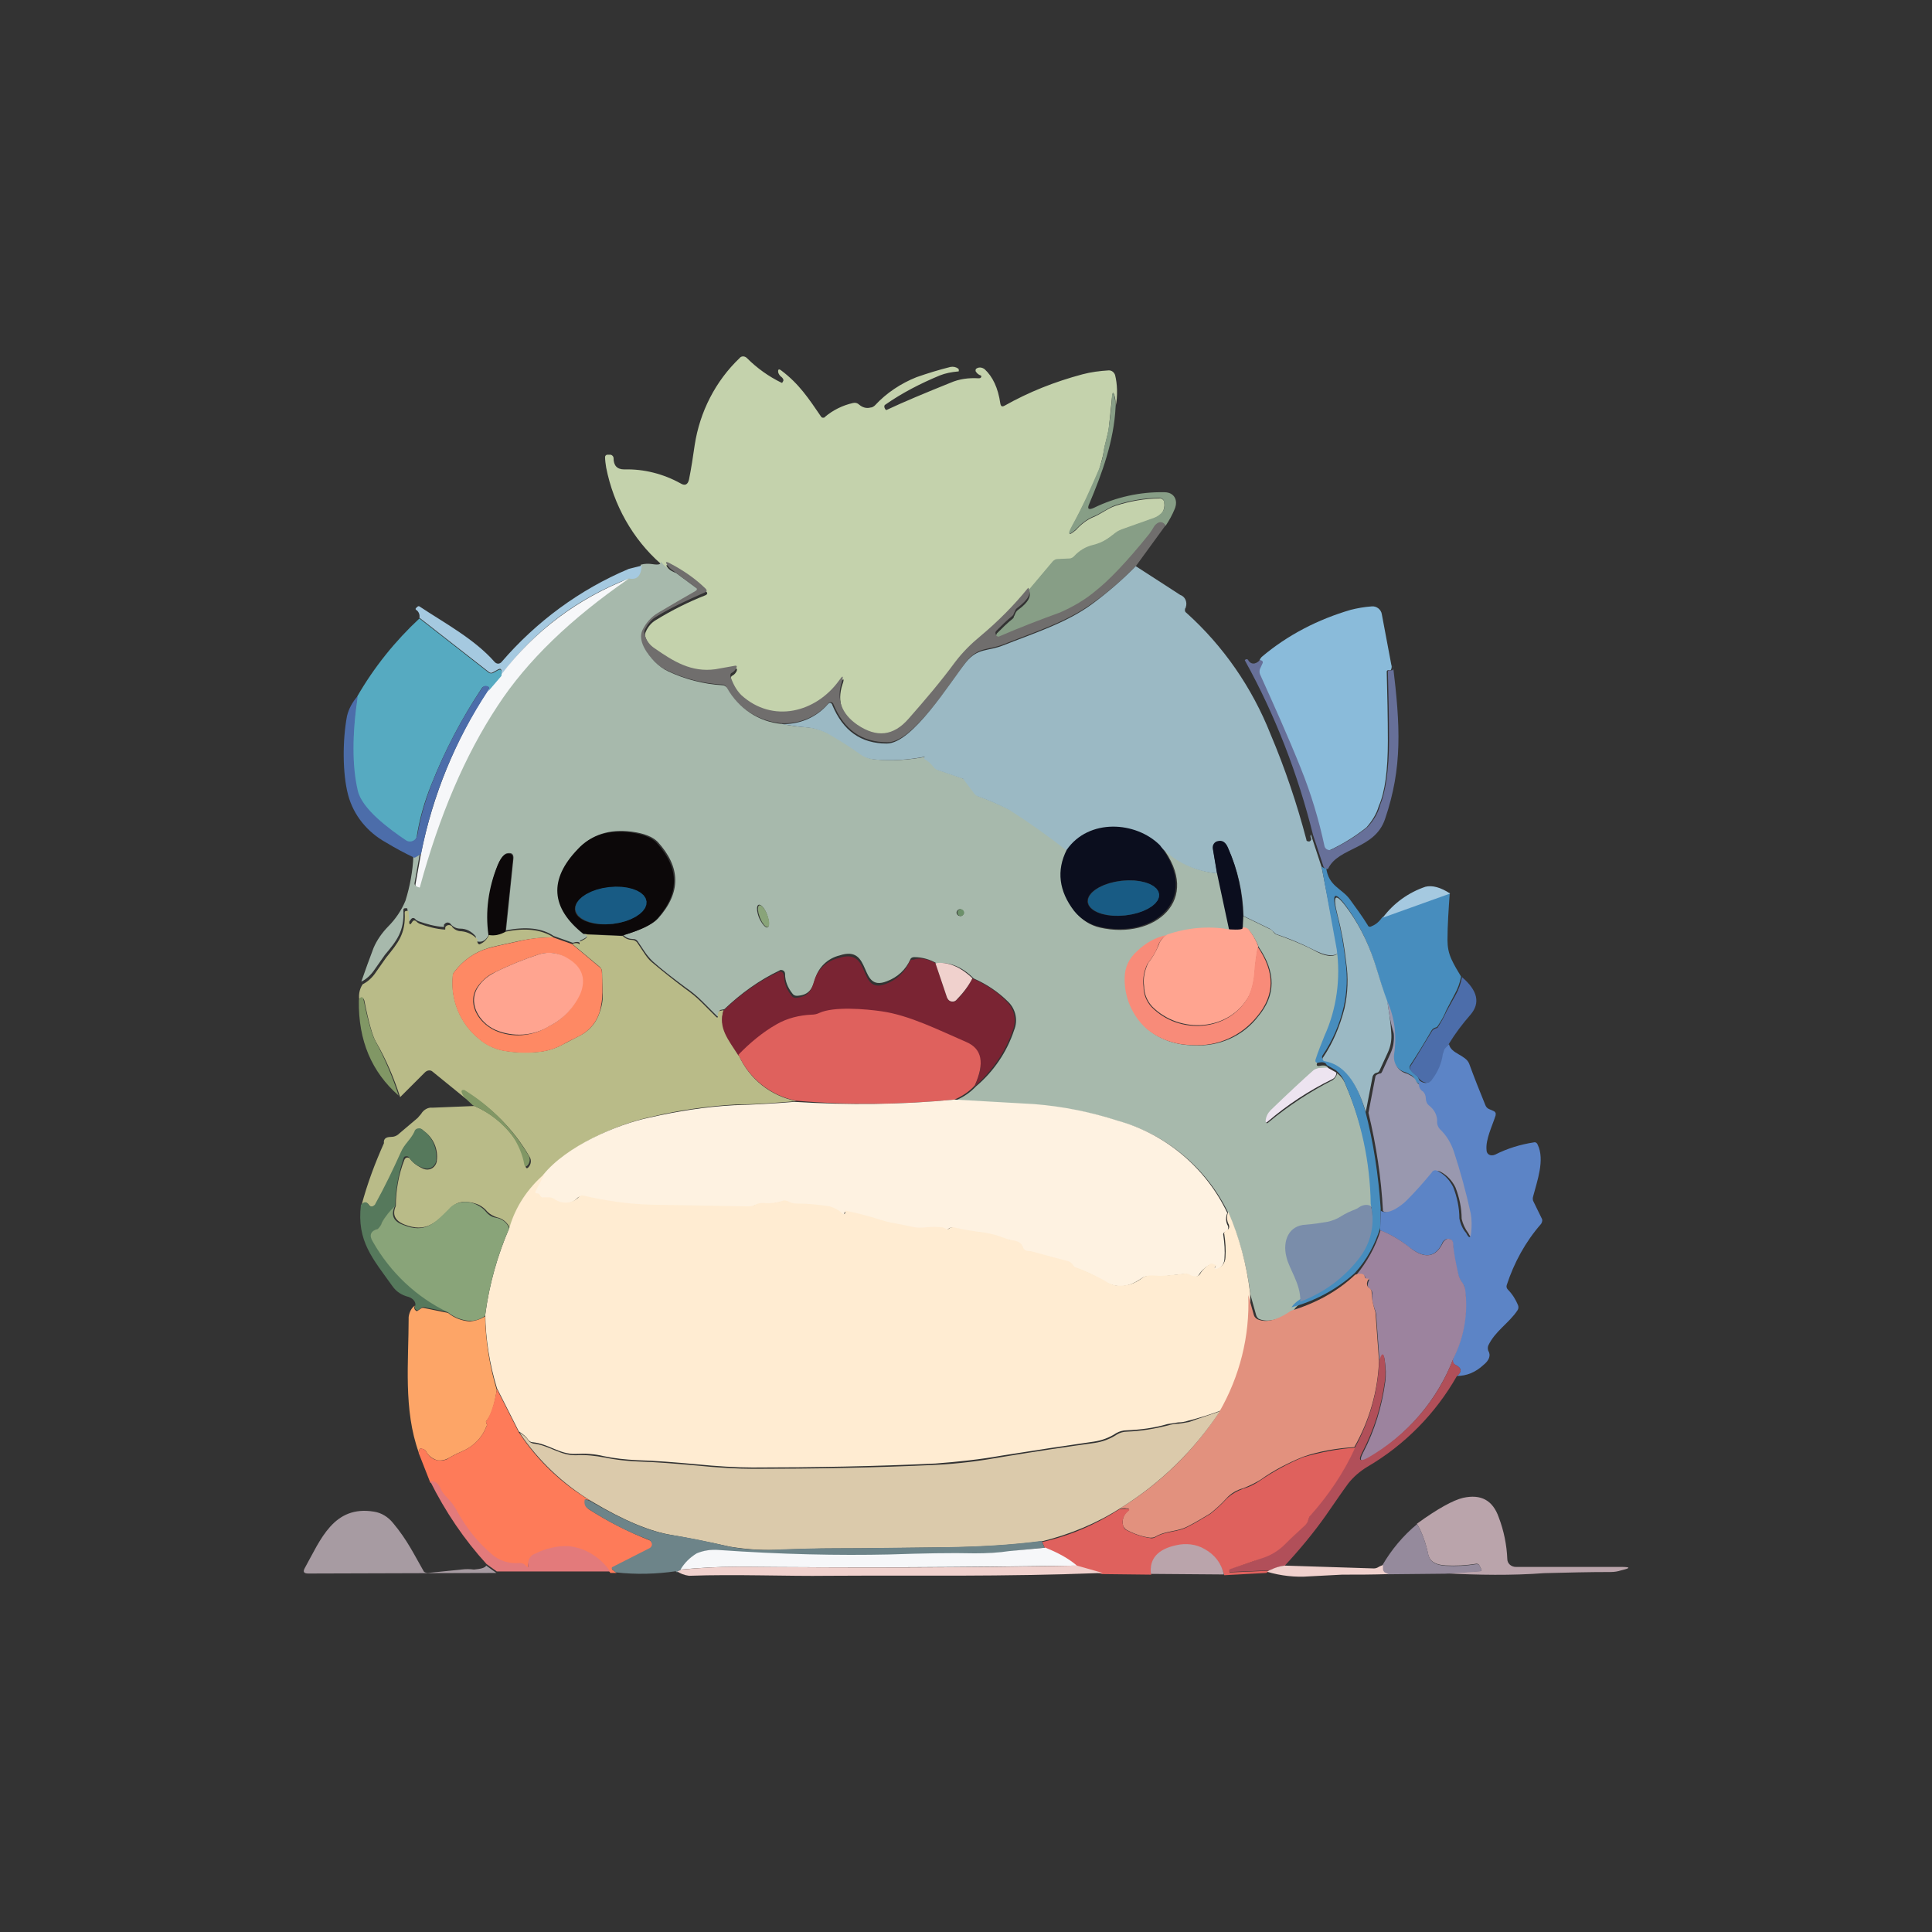 <?xml version="1.0" standalone="no"?><!DOCTYPE svg PUBLIC "-//W3C//DTD SVG 1.1//EN" "http://www.w3.org/Graphics/SVG/1.1/DTD/svg11.dtd"><svg height="1024" node-id="1" sillyvg="true" template-height="1024" template-width="1024" version="1.1" viewBox="0 0 1024 1024" width="1024" xmlns="http://www.w3.org/2000/svg" xmlns:xlink="http://www.w3.org/1999/xlink"><rect x="0" y="0" width="1024" height="1024" fill="#333333" stroke="none"/><defs node-id="65"></defs><path d="M 591.30 215.60 C 591.30 213.50 591.30 211.40 590.70 209.60 C 590.10 207.80 589.80 207.80 589.50 209.60 C 588.90 215.30 588.30 221.20 587.70 226.90 C 587.10 231.10 585.60 235.20 585.00 239.40 C 584.40 242.70 583.50 245.60 582.60 248.90 C 578.40 259.30 573.70 269.10 568.30 279.00 C 565.90 283.80 566.50 284.10 570.40 280.80 C 572.80 278.10 575.80 275.70 579.00 274.30 C 583.50 272.50 587.00 269.50 591.20 268.10 C 598.60 265.70 606.70 264.20 614.40 264.20 C 615.60 263.90 617.10 265.10 617.10 266.30 L 617.10 266.60 C 617.40 268.70 616.80 270.80 615.60 272.30 C 614.10 273.80 612.30 274.70 610.20 275.30 C 605.40 277.10 600.70 278.60 595.90 280.40 C 594.10 281.00 592.60 281.90 591.10 282.80 C 589.60 284.00 588.10 284.90 586.60 286.10 C 584.50 287.60 582.10 288.50 579.50 289.10 C 575.60 290.00 572.10 292.10 569.40 295.10 C 568.80 295.70 567.90 296.30 567.00 296.30 L 560.50 296.60 C 559.60 296.60 558.70 297.20 558.10 297.80 L 545.30 313.00 C 537.90 322.20 529.20 330.90 520.00 338.60 C 514.90 342.50 510.50 347.20 506.60 352.30 C 498.60 362.70 490.50 372.50 481.90 382.40 C 473.90 391.30 464.90 392.50 454.80 385.70 C 446.20 379.70 443.50 372.00 446.50 362.80 C 447.70 359.50 447.10 359.20 445.00 362.20 C 432.80 379.20 409.90 385.10 393.20 369.90 C 390.50 366.90 388.70 363.70 387.50 360.10 C 387.20 359.20 387.50 358.30 388.40 358.00 L 388.40 358.00 C 389.30 357.40 389.90 356.80 390.50 355.60 C 390.80 354.70 390.50 354.10 389.60 354.40 C 386.30 355.00 383.10 355.60 379.50 356.20 C 366.70 358.30 357.20 352.30 347.40 345.20 C 344.70 343.40 342.90 340.40 342.00 337.50 C 341.70 336.60 342.00 335.40 342.30 334.80 C 343.50 332.10 345.30 330.00 347.70 328.60 C 356.00 323.50 364.70 319.10 373.90 315.50 C 375.10 314.90 375.10 314.30 374.20 313.40 C 368.50 308.30 362.30 303.90 355.80 300.30 C 352.80 298.80 352.50 299.40 354.60 301.80 C 355.80 303.00 357.00 303.90 358.20 304.80 C 355.20 303.60 352.50 301.50 350.20 298.80 C 335.30 285.70 325.20 267.60 321.30 247.90 C 321.00 246.10 320.70 244.00 320.70 242.20 C 320.70 241.60 321.30 241.00 321.90 241.00 L 321.90 241.00 L 323.40 241.00 C 324.30 241.00 325.20 241.90 325.20 242.80 L 325.20 242.80 C 325.20 246.70 327.00 248.80 330.90 248.80 C 341.30 248.50 351.70 251.20 360.70 256.20 C 363.10 257.70 364.60 256.80 365.20 254.10 C 366.40 248.10 367.30 242.20 368.20 235.90 C 370.90 218.30 379.20 202.00 392.00 189.80 C 392.90 188.60 394.70 188.60 395.90 189.80 L 395.90 189.80 C 401.30 195.20 407.50 199.60 414.30 202.90 L 414.60 202.90 L 414.90 202.30 C 415.50 201.70 415.20 200.80 414.60 200.20 L 414.30 199.90 C 413.40 199.30 412.80 198.40 412.50 197.50 C 412.20 195.70 412.80 195.40 414.00 196.30 C 423.50 203.40 428.60 211.20 435.10 220.70 C 435.40 221.30 436.00 221.60 436.90 221.30 C 436.90 221.30 437.20 221.30 437.20 221.00 C 441.40 217.40 446.70 214.80 452.10 213.60 C 453.30 213.30 454.50 213.60 455.40 214.50 C 457.20 216.00 459.30 216.60 461.40 216.00 C 462.30 216.00 463.20 215.40 463.80 214.80 C 469.80 208.30 477.50 203.20 485.80 199.90 C 491.80 197.80 497.70 196.00 503.70 194.50 C 505.20 194.20 506.70 194.50 507.90 195.40 C 508.20 195.70 508.20 196.00 508.20 196.60 C 508.20 196.90 507.90 196.90 507.60 196.90 C 504.30 197.20 501.10 197.80 498.10 199.00 C 488.00 203.20 478.20 208.20 469.20 214.50 C 468.60 214.80 468.60 215.70 468.90 216.30 L 469.20 216.90 C 469.50 217.20 469.80 217.50 470.10 217.20 L 470.10 217.20 C 479.00 213.00 490.30 208.30 503.70 202.90 C 508.50 200.80 513.50 200.20 518.60 200.50 C 518.90 200.50 519.50 200.50 519.80 200.20 C 520.10 199.90 520.10 199.60 520.10 199.60 C 520.10 199.30 520.10 199.00 519.80 199.00 C 518.90 198.70 518.00 198.10 517.40 197.20 C 516.80 196.60 517.10 195.70 517.40 195.40 C 517.70 195.40 517.70 195.10 518.00 195.10 C 519.20 194.50 520.70 194.80 521.90 195.70 C 526.10 199.60 529.00 205.50 530.20 213.90 C 530.50 215.40 531.10 215.70 532.30 215.10 C 545.40 207.70 559.10 202.30 573.70 198.40 C 578.20 197.20 582.90 196.60 587.70 196.30 C 589.20 196.30 590.40 197.20 591.00 198.70 C 592.20 203.40 592.50 209.70 591.30 215.60 Z" fill="#c4d2ac" fill-rule="nonzero" node-id="69" stroke="none" target-height="203.9" target-width="296.7" target-x="320.7" target-y="188.6"></path><path d="M 591.30 215.60 C 590.40 233.80 584.20 250.70 577.30 267.10 C 576.10 269.80 577.00 270.40 579.70 269.20 C 591.30 263.50 604.40 260.60 617.20 260.90 C 622.30 260.90 624.60 265.10 622.60 269.80 C 621.40 272.80 619.60 276.00 617.80 278.70 C 615.70 276.00 613.90 276.60 612.10 280.20 C 611.50 281.70 610.60 283.20 609.40 284.40 C 597.20 299.30 587.70 309.40 581.10 314.50 C 575.40 319.30 568.90 323.10 562.10 326.10 C 551.40 330.00 540.70 334.10 530.30 338.60 C 529.70 338.90 528.80 338.90 528.20 338.30 C 527.90 338.00 527.90 337.70 527.90 337.40 C 527.90 336.80 528.20 335.90 528.50 335.60 C 531.20 332.90 533.90 330.20 536.80 327.90 C 537.10 327.60 537.40 327.30 537.40 326.70 C 537.70 326.40 537.70 326.10 538.00 325.50 C 538.30 324.60 538.90 323.70 539.80 323.10 C 545.20 319.20 546.90 315.70 545.20 312.70 L 558.00 297.50 C 558.60 296.90 559.50 296.30 560.40 296.30 L 566.90 296.00 C 567.80 296.00 568.70 295.40 569.30 294.80 C 572.00 291.80 575.50 289.70 579.40 288.80 C 581.80 288.20 584.20 287.30 586.50 285.80 C 588.00 284.90 589.50 283.70 591.00 282.50 C 592.50 281.30 594.00 280.70 595.80 280.10 C 600.60 278.30 605.30 276.80 610.10 275.00 C 612.20 274.40 614.00 273.50 615.50 272.00 C 617.00 270.50 617.60 268.40 617.00 266.30 C 617.00 264.80 615.80 263.90 614.60 263.90 L 614.30 263.90 C 606.30 263.90 598.50 265.40 591.10 267.80 C 586.90 269.30 583.40 272.30 578.90 274.00 C 575.60 275.50 572.70 277.90 570.30 280.50 C 566.40 284.10 565.50 283.50 568.20 278.70 C 573.60 268.90 578.00 259.10 582.50 248.60 C 583.70 245.60 584.60 242.40 584.90 239.40 C 585.50 235.20 587.00 231.10 587.60 226.90 C 588.50 221.20 589.10 215.30 589.40 209.60 C 589.70 207.80 590.00 207.80 590.60 209.60 C 591.00 211.80 591.30 213.50 591.30 215.60 Z" fill="#879e86" fill-rule="nonzero" node-id="71" stroke="none" target-height="131.1" target-width="96.7" target-x="527.9" target-y="207.8"></path><path d="M 617.80 278.40 L 602.00 300.10 C 594.90 307.20 587.40 313.80 579.40 319.40 C 565.70 329.50 548.50 334.90 532.10 341.40 C 524.10 344.70 518.70 342.60 512.50 350.30 C 504.50 360.40 484.20 393.40 470.50 393.40 C 456.80 393.40 447.30 386.90 441.60 372.90 C 441.30 372.30 440.40 372.00 439.80 372.30 C 439.50 372.30 439.50 372.60 439.20 372.60 C 433.00 380.00 423.40 383.90 413.90 383.30 C 401.70 382.10 390.70 375.00 385.00 364.30 C 384.70 363.40 383.80 362.80 382.60 362.80 C 372.50 362.20 363.00 359.80 353.70 355.40 C 351.00 354.20 348.60 352.40 346.60 350.30 C 342.70 346.40 337.40 339.30 340.10 333.60 C 341.90 329.70 344.90 326.80 348.40 324.40 C 354.60 320.50 361.50 316.70 368.30 312.80 C 369.20 312.20 369.20 311.60 368.30 311.00 L 357.90 303.30 C 356.70 302.40 355.20 301.50 354.30 300.30 C 352.20 297.60 352.80 297.30 355.50 298.80 C 362.30 302.40 368.30 306.50 373.90 311.90 C 374.80 312.80 374.80 313.40 373.60 314.00 C 364.70 317.90 355.70 322.00 347.40 327.10 C 345.00 328.60 343.20 331.00 342.00 333.30 C 341.40 334.20 341.40 335.10 341.70 336.00 C 342.30 339.30 344.40 342.00 347.10 343.70 C 356.90 350.50 366.40 356.50 379.20 354.70 C 382.50 354.10 385.70 353.50 389.30 352.90 C 390.50 352.60 390.80 353.20 390.20 354.10 C 389.90 355.00 389.00 355.90 388.10 356.50 C 387.20 356.80 386.90 357.70 387.20 358.60 L 387.20 358.60 C 388.40 362.20 390.20 365.70 392.90 368.40 C 409.60 383.60 432.50 377.60 444.70 360.70 C 446.80 357.70 447.10 358.00 446.20 361.30 C 443.20 370.50 445.90 378.30 454.50 384.20 C 464.60 391.00 473.50 390.20 481.60 380.90 C 490.20 371.10 498.60 361.30 506.30 350.80 C 510.20 345.70 514.60 341.30 519.70 337.10 C 528.90 329.40 537.30 321.00 545.00 311.50 C 546.80 314.50 545.00 317.70 539.60 321.90 C 538.70 322.50 538.10 323.10 537.80 324.30 C 537.50 324.60 537.50 324.90 537.20 325.50 C 537.20 325.80 536.90 326.10 536.60 326.40 C 533.60 328.80 530.90 331.50 528.30 334.10 C 527.70 334.70 527.40 335.30 527.70 335.90 C 527.70 336.20 528.00 336.50 528.00 336.80 C 528.60 337.40 529.20 337.70 530.10 337.10 C 540.50 332.60 551.20 328.50 561.90 324.60 C 568.70 321.60 575.30 317.80 580.90 313.00 C 587.40 307.90 597.00 298.10 609.20 282.90 C 610.10 281.70 611.00 280.20 611.90 278.70 C 613.90 276.30 616.00 276.00 617.80 278.40 Z" fill="#706e6d" fill-rule="nonzero" node-id="73" stroke="none" target-height="117.4" target-width="280.4" target-x="337.4" target-y="276"></path><path d="M 350.30 297.70 C 352.40 300.40 355.10 302.50 358.30 303.70 L 368.70 311.40 C 369.60 312.00 369.60 312.60 368.70 313.20 C 361.90 317.10 355.30 320.90 348.80 324.80 C 345.20 326.90 342.30 330.20 340.50 334.00 C 337.80 339.70 343.20 346.80 347.00 350.70 C 349.10 352.80 351.50 354.60 354.10 355.80 C 363.00 360.00 372.80 362.60 383.00 363.20 C 383.90 363.20 384.80 363.80 385.40 364.70 C 391.40 375.40 402.10 382.60 414.30 383.70 C 418.80 384.60 423.20 385.20 427.70 385.50 C 431.90 385.80 435.70 387.00 439.30 388.80 C 445.00 391.80 450.30 395.30 455.70 399.20 C 458.10 401.00 460.80 402.20 463.70 402.50 C 472.90 403.40 482.10 402.80 491.10 401.00 L 491.10 401.00 L 491.10 401.00 C 490.80 401.00 490.50 401.30 490.50 401.60 C 490.50 401.90 490.50 402.20 490.80 402.50 L 490.80 402.50 C 492.60 403.40 494.10 404.60 495.30 406.40 C 495.90 407.30 496.80 407.90 497.70 408.20 L 509.90 412.40 C 510.50 412.70 511.10 413.00 511.70 413.60 L 516.80 420.40 C 517.40 421.30 518.00 421.90 519.20 422.20 C 524.90 424.30 530.20 426.70 535.60 429.30 C 546.30 435.80 556.40 443.30 566.20 451.00 C 560.80 462.30 562.00 473.00 570.10 483.40 C 573.40 487.60 577.80 490.50 583.20 491.70 C 611.80 498.20 637.70 477.10 615.60 448.60 C 623.60 456.90 634.30 462.00 645.70 462.90 L 651.90 493.30 C 640.90 491.50 629.60 492.40 618.90 496.30 C 612.90 497.50 607.60 500.20 603.10 504.30 C 598.90 507.90 596.90 512.90 596.60 518.30 C 596.30 528.40 600.50 538.20 607.90 545.10 C 614.70 551.10 623.70 554.00 632.60 554.00 C 646.00 554.90 658.80 549.20 666.80 538.80 C 676.30 527.50 676.30 515.30 667.10 501.90 C 665.90 498.60 664.10 495.70 662.00 493.00 C 661.10 492.10 659.90 491.80 658.70 492.10 L 659.00 485.60 L 673.00 492.40 C 673.90 492.70 674.50 493.30 675.10 494.20 C 675.40 494.50 675.70 494.80 676.00 495.10 C 682.80 497.50 689.70 500.20 695.90 503.40 C 702.10 507.00 706.60 507.60 709.30 505.20 C 711.40 520.70 709.00 536.70 702.80 551.00 C 701.30 554.90 699.50 559.00 698.00 563.80 C 697.70 564.40 698.00 565.00 698.60 565.00 C 698.90 565.00 698.90 565.00 699.20 565.00 C 701.60 564.40 703.40 564.70 704.00 566.20 L 699.20 566.50 C 698.30 566.50 697.40 566.80 696.50 567.70 C 691.10 572.50 683.40 579.60 673.90 588.80 C 672.40 590.30 671.50 592.10 671.20 594.20 C 670.90 595.40 671.50 595.70 672.40 594.80 C 682.80 586.20 694.10 578.70 706.30 572.50 C 707.50 571.60 708.40 570.40 708.70 568.90 C 710.80 570.40 712.30 572.50 713.20 574.90 C 722.10 595.40 726.90 617.50 727.20 639.80 C 725.40 638.90 723.00 638.90 721.20 640.40 C 720.60 641.00 720.00 641.30 719.10 641.60 C 716.40 642.50 714.00 643.70 711.70 645.20 C 709.40 646.70 706.90 647.60 704.30 648.20 C 700.40 649.10 696.90 649.70 693.00 649.70 C 683.50 650.30 680.50 658.60 682.60 666.70 C 684.40 673.50 690.30 681.30 690.00 690.50 C 688.20 691.40 686.70 692.90 685.50 694.70 C 680.70 698.00 673.30 701.50 667.60 699.20 C 666.70 698.90 666.10 698.00 665.80 697.10 L 662.80 686.40 C 661.00 671.50 657.10 656.90 651.20 643.30 C 639.90 619.50 618.80 601.60 593.50 594.50 C 578.90 589.70 564.00 586.80 548.90 585.60 L 506.60 583.20 C 510.80 581.40 514.30 579.00 517.30 575.80 C 526.50 568.10 533.70 557.60 537.50 546.00 C 539.60 540.90 538.40 535.00 534.50 531.10 C 529.10 525.70 522.90 521.60 516.10 518.60 C 509.90 512.40 503.30 509.70 496.50 510.60 C 492.90 508.50 488.80 507.30 484.60 507.30 C 483.70 507.30 482.80 507.60 482.50 508.50 C 480.10 513.90 475.70 518.00 470.00 520.10 C 454.80 526.10 462.60 500.50 445.00 506.40 C 438.80 507.90 433.70 512.60 431.90 519.20 C 430.40 524.90 428.00 527.50 422.40 527.80 C 421.50 527.80 420.60 527.50 420.00 526.60 C 417.60 523.60 416.10 520.10 416.10 516.20 C 416.10 515.00 415.20 514.10 414.00 514.10 C 413.70 514.10 413.40 514.10 413.10 514.40 C 402.40 519.50 392.60 526.60 383.90 534.90 L 382.40 535.20 C 381.50 535.20 380.90 536.10 380.90 537.00 C 380.90 537.30 380.90 537.90 380.90 538.20 C 380.90 538.50 380.60 539.10 380.00 538.50 C 377.30 535.80 374.60 533.10 372.00 530.50 C 369.30 527.80 366.30 525.40 363.40 523.40 C 357.40 518.90 351.50 514.50 345.80 509.40 C 344.30 507.90 342.80 506.10 341.60 504.30 C 340.40 502.50 339.20 500.70 338.00 498.90 C 337.40 498.00 336.50 497.70 335.60 497.70 C 333.80 497.70 331.70 497.10 330.50 495.60 C 339.70 492.90 346.00 489.90 348.90 486.70 C 361.10 473.00 360.80 459.60 348.60 446.20 C 345.90 443.50 341.50 441.70 334.90 440.80 C 323.00 439.30 313.80 442.30 306.90 449.70 C 291.40 466.10 292.60 480.90 309.90 494.60 C 312.60 495.50 311.70 496.70 307.50 498.50 L 307.50 498.50 L 307.50 499.70 C 307.50 500.00 307.50 500.00 307.20 499.70 C 306.60 499.10 305.40 499.10 303.60 499.70 L 293.50 496.10 C 287.30 491.90 278.90 491.00 268.20 493.10 L 272.10 455.30 C 272.40 452.60 271.20 451.70 268.50 452.30 C 267.00 452.90 265.50 454.70 264.00 458.30 C 259.20 469.90 257.80 482.70 259.20 495.20 C 257.70 498.20 255.90 499.40 253.50 499.10 C 252.90 499.10 252.30 498.50 252.30 497.90 C 252.30 497.90 252.30 497.90 252.30 497.60 C 252.30 497.00 252.30 496.70 252.00 496.10 C 249.90 493.70 247.20 492.20 244.00 492.20 C 241.90 492.20 240.10 491.30 238.90 489.80 C 238.30 488.90 236.80 488.60 235.90 489.50 C 235.60 489.80 235.60 489.80 235.30 490.10 C 235.30 490.40 235.30 490.70 235.30 491.00 C 235.30 491.30 235.30 491.30 235.00 491.30 C 230.50 491.00 226.10 489.80 221.90 488.30 C 221.30 488.00 220.40 487.70 220.10 487.10 C 219.20 486.20 218.30 486.50 217.70 487.40 C 216.80 488.90 216.20 488.90 216.20 487.10 C 216.20 485.30 216.20 483.50 215.90 481.70 C 215.90 481.70 215.90 481.40 215.60 481.40 L 214.70 481.40 C 214.10 481.40 213.80 481.70 213.80 482.30 L 213.80 482.30 C 214.40 493.60 210.20 498.70 204.00 506.10 L 198.60 513.80 C 196.80 516.50 194.40 518.90 191.50 520.30 C 193.60 514.30 195.70 508.40 198.00 502.40 C 199.80 498.20 202.50 494.40 205.70 491.10 C 209.60 487.20 212.80 482.50 214.90 477.40 C 217.30 469.70 218.80 461.60 219.10 453.60 C 219.40 453.90 220.60 453.30 222.70 451.50 L 219.70 468.20 C 219.70 468.80 220.00 469.40 220.60 469.40 L 221.50 469.70 C 221.80 469.70 222.10 469.70 222.10 469.40 L 222.10 469.40 C 232.50 431.60 246.20 399.80 263.20 373.60 C 279.00 349.50 302.20 326.90 332.80 306.10 C 337.00 307.30 339.30 304.90 339.60 299.30 C 341.70 298.70 343.80 298.70 345.80 299.00 C 349.10 299.50 350.30 299.20 350.30 297.70 Z M 406.80 491.50 C 408.00 491.20 407.70 487.90 406.50 484.70 C 405.30 481.40 403.20 479.00 402.00 479.60 C 400.80 480.20 401.10 483.20 402.30 486.40 C 403.80 489.70 405.90 492.10 406.80 491.50 L 406.80 491.50 Z M 510.60 483.70 C 510.60 482.80 509.70 481.90 508.80 481.90 C 507.90 481.90 507.00 482.80 507.00 483.70 C 507.00 484.60 507.90 485.50 508.80 485.50 L 508.80 485.50 C 509.70 485.80 510.60 484.90 510.90 484.00 L 510.90 483.70 L 510.60 483.70 Z" fill="#a7b9ac" fill-rule="nonzero" node-id="75" stroke="none" target-height="403.8" target-width="535.7" target-x="191.5" target-y="297.7"></path><path d="M 340.10 299.80 C 339.80 305.50 337.40 307.50 333.30 306.60 C 306.20 317.00 282.70 334.60 265.80 357.80 L 265.80 356.00 C 265.80 354.50 265.20 354.20 264.00 354.80 L 261.30 356.30 C 260.40 356.90 259.50 356.60 258.90 356.00 L 222.30 327.40 C 222.60 325.90 222.00 324.10 220.50 323.20 C 220.20 322.90 220.20 322.60 220.50 322.30 L 220.50 322.30 L 221.10 321.70 C 221.40 321.40 222.00 321.10 222.30 321.40 L 222.30 321.40 C 235.70 330.30 251.50 338.70 262.20 350.90 C 263.10 351.80 264.30 352.10 265.50 351.20 L 265.80 350.90 C 284.20 329.50 307.20 312.50 333.30 301.50 C 335.40 301.00 337.80 300.40 340.10 299.80 Z" fill="#a5c9e0" fill-rule="nonzero" node-id="77" stroke="none" target-height="58" target-width="119.9" target-x="220.2" target-y="299.8"></path><path d="M 602.00 300.10 C 614.50 308.10 622.20 313.20 625.50 315.30 C 628.20 316.20 629.40 319.20 628.50 321.80 C 628.50 322.10 628.50 322.10 628.20 322.40 C 627.90 323.30 627.90 324.20 628.80 324.80 C 648.40 342.40 663.60 364.40 673.40 389.10 C 681.10 407.30 687.40 426.00 692.40 445.00 C 692.40 445.60 692.70 445.90 693.30 445.90 C 693.90 446.20 694.50 445.90 694.80 445.30 C 695.10 445.00 695.10 444.70 694.80 444.10 C 694.50 443.50 694.50 442.90 694.80 442.30 L 700.50 459.60 L 709.40 505.10 C 706.70 507.20 702.30 506.60 696.00 503.30 C 689.50 500.00 682.90 497.30 676.10 495.00 C 675.80 494.70 675.50 494.40 675.20 494.10 C 674.60 493.50 674.00 492.90 673.10 492.30 L 659.10 485.50 C 658.80 473.30 656.10 461.10 651.10 450.10 C 649.90 447.10 648.10 445.90 645.70 446.50 C 643.90 446.80 642.70 448.60 643.00 450.40 L 645.10 462.90 C 633.80 462.00 622.80 456.90 615.00 448.60 C 602.20 435.80 577.20 434.30 565.60 451.00 C 555.80 443.30 545.70 436.10 535.00 429.30 C 529.60 426.60 524.30 424.20 518.60 422.20 C 517.70 421.90 516.80 421.30 516.20 420.40 L 511.10 413.60 C 510.80 413.00 510.20 412.40 509.30 412.40 L 497.10 408.20 C 496.20 407.90 495.30 407.30 494.70 406.40 C 493.50 404.90 492.00 403.40 490.20 402.50 C 489.90 402.50 489.60 401.90 489.90 401.60 L 489.90 401.60 C 489.90 401.30 490.20 401.00 490.50 401.00 L 490.50 401.00 L 490.50 401.00 C 481.60 402.80 472.10 403.40 463.10 402.50 C 460.10 402.20 457.40 401.00 455.10 399.20 C 449.70 395.30 444.40 392.10 438.70 388.80 C 435.10 387.00 431.00 385.80 427.10 385.50 C 422.60 385.20 418.20 384.30 413.70 383.70 C 423.20 384.30 432.70 380.40 439.00 373.00 C 439.60 372.40 440.20 372.40 440.80 373.00 C 440.80 373.00 441.10 373.30 441.10 373.60 C 446.80 387.30 456.30 394.10 470.00 394.10 C 483.70 394.10 503.90 361.10 512.00 351.00 C 518.20 343.30 523.60 345.30 531.60 342.10 C 548.00 335.60 565.20 330.20 578.90 320.10 C 587.40 313.80 594.90 307.30 602.00 300.10 Z" fill="#9bb9c4" fill-rule="nonzero" node-id="79" stroke="none" target-height="207.1" target-width="295.7" target-x="413.7" target-y="300.1"></path><path d="M 333.30 306.70 C 302.70 327.80 279.40 350.10 263.70 374.20 C 246.40 400.40 232.80 432.50 222.60 470.00 C 222.60 470.30 222.30 470.60 222.00 470.30 L 222.00 470.30 L 221.10 470.00 C 220.50 469.70 220.20 469.40 220.20 468.80 L 223.20 452.10 C 229.40 421.50 241.40 392.00 258.60 365.80 L 265.70 357.50 C 283.00 334.60 306.50 317.10 333.30 306.70 Z" fill="#f6f7f9" fill-rule="nonzero" node-id="81" stroke="none" target-height="163.9" target-width="113.1" target-x="220.2" target-y="306.7"></path><path d="M 737.40 352.20 C 737.70 353.10 737.70 353.70 737.40 354.60 C 737.40 354.90 737.10 355.20 736.80 355.20 L 736.80 355.20 L 735.90 355.20 C 735.60 355.20 735.30 355.20 735.00 355.80 C 735.00 355.80 735.00 355.80 735.00 356.10 C 735.30 367.70 735.60 380.20 735.60 392.70 C 735.60 408.20 734.10 419.80 730.80 427.20 C 729.60 431.40 727.20 435.20 724.30 438.50 C 718.30 443.30 712.10 447.10 705.30 450.40 C 704.10 451.00 702.30 450.40 701.70 449.20 C 701.70 448.90 701.40 448.90 701.40 448.60 C 698.40 434.60 694.30 420.90 688.90 407.50 C 682.10 390.50 674.90 373.90 667.20 357.50 C 666.90 356.60 666.90 355.70 667.20 354.80 L 668.70 351.50 C 669.00 351.20 669.00 350.90 668.70 350.60 L 668.40 350.30 C 668.10 350.30 667.80 350.00 667.50 350.00 C 667.80 349.70 667.80 349.70 667.80 349.40 C 668.10 349.10 668.40 348.50 668.70 348.20 C 682.40 336.60 698.50 328.30 716.00 323.20 C 719.60 322.30 723.10 321.70 727.00 321.40 C 729.70 321.10 732.10 323.20 732.40 325.60 L 737.40 352.20 Z" fill="#8abbda" fill-rule="nonzero" node-id="83" stroke="none" target-height="129.9" target-width="70.8" target-x="666.9" target-y="321.1"></path><path d="M 222.30 327.80 L 258.90 356.40 C 259.50 357.00 260.70 357.00 261.30 356.70 L 264.00 355.20 C 265.20 354.60 265.80 354.90 265.80 356.40 L 265.80 358.20 L 258.70 366.50 C 259.90 364.70 259.30 363.80 257.20 363.80 C 256.60 363.80 255.70 364.10 255.40 364.70 C 244.70 380.80 235.80 397.70 228.60 415.90 C 225.00 424.80 222.40 433.80 220.90 443.30 C 220.60 445.40 218.50 446.90 216.40 446.30 C 215.80 446.30 215.50 446.00 214.90 445.70 C 206.00 439.70 191.40 429.00 189.30 419.20 C 186.30 406.10 186.30 389.40 189.30 369.20 C 198.20 353.70 209.50 339.70 222.30 327.80 Z" fill="#56aac1" fill-rule="nonzero" node-id="85" stroke="none" target-height="119.1" target-width="79.5" target-x="186.3" target-y="327.8"></path><path d="M 667.80 349.80 C 668.10 349.80 668.40 350.10 668.70 350.10 C 669.00 350.10 669.30 350.70 669.30 351.00 C 669.30 351.00 669.30 351.00 669.30 351.30 L 667.80 354.60 C 667.50 355.50 667.50 356.40 667.80 357.30 C 675.20 373.70 682.70 390.30 689.50 407.30 C 694.90 420.70 699.00 434.40 702.00 448.40 C 702.30 449.90 703.80 450.80 705.30 450.50 C 705.60 450.50 705.60 450.50 705.90 450.20 C 712.70 446.90 719.00 443.10 724.90 438.30 C 727.90 435.00 730.30 431.20 731.40 427.00 C 734.40 419.60 736.20 408.00 736.20 392.50 C 736.20 379.70 735.90 367.50 735.60 355.90 C 735.60 355.60 735.90 355.30 736.20 355.30 C 736.20 355.30 736.20 355.30 736.50 355.30 L 737.40 355.30 C 737.70 355.30 738.00 355.30 738.30 355.00 L 738.30 355.00 C 738.60 354.10 738.60 353.50 738.30 352.60 C 742.20 384.70 743.40 406.80 734.10 434.10 C 728.70 450.20 709.40 449.00 704.00 460.30 C 703.70 460.90 702.80 460.60 701.60 459.70 L 695.90 442.40 C 687.90 410.30 676.00 379.30 659.90 350.20 C 659.60 349.90 659.90 349.60 660.20 349.60 L 660.20 349.60 C 660.50 349.30 660.80 349.30 661.40 349.60 L 661.40 349.60 C 662.70 352.20 665.40 352.50 667.80 349.80 Z" fill="#677099" fill-rule="nonzero" node-id="87" stroke="none" target-height="111.6" target-width="83.8" target-x="659.6" target-y="349.3"></path><path d="M 258.60 366.20 C 241.30 392.40 229.10 421.80 223.20 452.50 C 221.10 454.00 219.90 454.60 219.60 454.60 C 214.50 452.20 209.50 449.50 204.70 446.60 C 194.90 441.20 187.40 432.30 184.50 421.30 C 181.50 410.00 181.50 392.40 183.90 379.60 C 184.80 375.70 186.90 371.90 189.60 368.90 C 186.60 389.10 186.60 406.10 189.60 418.90 C 191.70 428.70 206.30 439.40 215.20 445.40 C 217.00 446.60 219.40 446.00 220.60 444.20 C 220.90 443.90 220.90 443.30 221.20 442.70 C 222.70 433.50 225.40 424.30 228.90 415.30 C 236.00 397.40 245.00 380.20 255.70 364.40 C 256.00 363.80 256.90 363.50 257.50 363.50 C 259.50 363.80 259.80 364.70 258.60 366.20 Z" fill="#4c6daa" fill-rule="nonzero" node-id="89" stroke="none" target-height="91.1" target-width="78.3" target-x="181.5" target-y="363.5"></path><path d="M 614.80 448.00 C 637.10 476.90 610.90 498.00 582.40 491.10 C 577.30 489.90 572.60 486.90 569.30 482.80 C 561.30 472.40 559.80 461.40 565.40 450.40 C 577.00 433.70 602.00 435.20 614.80 448.00 Z M 614.20 473.90 C 613.60 468.80 604.70 465.60 594.30 466.80 C 583.90 468.00 575.90 473.00 576.40 478.10 C 577.00 483.20 585.90 486.40 596.30 485.20 C 606.80 484.00 614.80 479.00 614.20 473.90 L 614.20 473.90 Z" fill="#0b0e1e" fill-rule="nonzero" node-id="91" stroke="none" target-height="64.3" target-width="77.3" target-x="559.8" target-y="433.7"></path><path d="M 329.70 495.90 L 309.20 495.00 C 291.90 481.30 290.80 466.10 306.20 450.10 C 313.00 442.70 322.60 439.70 334.20 441.20 C 340.70 442.10 345.20 443.90 347.90 446.60 C 360.10 460.00 360.40 473.40 348.20 487.10 C 345.20 490.30 339.00 493.20 329.70 495.90 Z M 342.50 477.80 C 341.90 472.40 333.00 469.20 322.60 470.40 C 312.20 471.60 304.20 476.90 304.70 482.30 C 305.30 487.70 314.20 490.90 324.60 489.70 C 335.00 488.50 343.10 482.80 342.50 477.80 L 342.50 477.80 Z" fill="#0c0809" fill-rule="nonzero" node-id="93" stroke="none" target-height="56.2" target-width="69.6" target-x="290.8" target-y="439.7"></path><path d="M 658.80 485.20 L 658.50 491.70 C 659.10 492.90 656.70 493.20 651.40 492.60 L 644.90 462.20 L 642.80 449.70 C 642.50 447.90 643.70 446.10 645.50 445.80 C 647.90 445.20 649.70 446.40 650.90 449.40 C 655.90 460.80 658.50 473.00 658.80 485.20 Z" fill="#0b0e1e" fill-rule="nonzero" node-id="95" stroke="none" target-height="48" target-width="16.6" target-x="642.5" target-y="445.2"></path><path d="M 267.80 493.80 C 265.10 495.60 261.80 496.20 258.90 495.60 C 257.10 483.10 258.90 470.60 263.70 458.70 C 265.20 455.10 266.70 453.30 268.20 452.70 C 270.90 452.10 272.10 453.00 271.80 455.70 L 267.80 493.80 Z" fill="#0c0809" fill-rule="nonzero" node-id="97" stroke="none" target-height="44.1" target-width="15" target-x="257.1" target-y="452.1"></path><path d="M 700.50 459.30 C 701.70 460.20 702.60 460.50 702.90 459.90 C 704.10 469.70 711.20 470.90 715.40 476.60 C 718.70 481.10 721.90 485.50 724.90 490.30 C 725.20 491.20 726.10 491.50 727.00 490.90 L 727.00 490.90 C 729.40 490.00 731.20 488.20 732.70 486.10 L 768.40 473.30 C 767.80 481.90 767.20 490.30 767.20 498.30 C 767.20 501.90 767.80 505.10 769.30 508.40 C 770.80 511.70 772.60 514.60 774.40 517.60 C 773.80 520.90 772.60 524.10 771.10 526.80 L 766.60 535.40 C 765.40 538.40 763.90 541.10 762.10 543.70 C 761.80 544.30 761.20 544.60 760.90 544.60 C 760.00 544.90 759.40 545.20 758.80 546.10 C 755.20 552.30 751.40 558.60 747.50 564.50 C 746.90 565.40 746.90 566.30 747.50 566.90 C 748.40 568.10 749.60 569.30 751.10 570.20 C 752.00 571.40 752.60 573.20 752.60 574.70 C 751.10 574.10 750.20 573.20 749.60 571.70 C 749.30 570.80 748.40 569.90 747.50 569.60 C 746.30 569.00 745.40 568.40 744.20 568.10 C 740.00 566.60 737.70 562.40 738.20 558.00 C 739.70 548.50 738.50 539.00 734.60 530.00 C 732.80 524.00 731.00 518.10 729.20 512.40 C 725.90 501.40 721.20 491.30 714.60 481.80 C 707.50 471.70 705.40 472.60 708.60 484.50 C 710.70 492.50 712.20 500.90 713.10 509.20 C 714.30 517.20 714.00 525.60 712.20 533.60 C 710.10 542.80 706.20 551.80 700.90 559.50 C 700.60 560.10 700.60 561.00 701.20 561.30 C 701.50 561.30 701.50 561.60 701.80 561.60 C 714.30 563.70 720.00 577.10 723.50 588.40 C 728.00 605.40 730.60 622.90 731.80 640.50 L 731.50 650.90 C 728.80 659.50 724.40 667.90 718.10 674.70 C 708.60 683.30 697.00 689.60 684.50 692.90 C 685.70 691.10 687.20 689.90 689.00 688.70 C 701.50 683.90 712.50 675.60 720.80 664.90 C 726.50 657.20 728.50 647.30 726.50 638.10 C 726.20 615.80 721.40 593.80 712.50 573.20 C 711.60 570.80 709.80 568.70 708.00 567.20 L 703.20 564.50 C 702.60 563.00 701.10 562.70 698.40 563.30 C 697.80 563.30 697.20 563.00 697.20 562.40 C 697.20 562.10 697.20 562.10 697.20 561.80 C 698.70 557.00 700.50 552.90 702.00 549.00 C 708.50 534.70 710.60 518.60 708.50 503.20 L 700.50 459.30 Z" fill="#478dbe" fill-rule="nonzero" node-id="99" stroke="none" target-height="233.6" target-width="89.9" target-x="684.5" target-y="459.3"></path><g node-id="192"><path d="M 614.40 473.92 L 614.29 475.55 L 613.63 477.16 L 612.33 478.83 L 610.70 480.24 L 608.59 481.58 L 605.92 482.85 L 603.13 483.83 L 600.01 484.61 L 596.53 485.15 L 593.00 485.38 L 589.79 485.31 L 586.86 484.96 L 583.97 484.30 L 581.62 483.45 L 579.72 482.42 L 578.09 481.08 L 577.10 479.65 L 576.63 478.09 L 576.75 476.47 L 577.40 474.86 L 578.70 473.19 L 580.33 471.78 L 582.44 470.43 L 585.11 469.16 L 587.90 468.18 L 591.02 467.41 L 594.51 466.86 L 598.03 466.64 L 601.24 466.71 L 604.18 467.06 L 607.06 467.72 L 609.42 468.57 L 611.32 469.59 L 612.94 470.94 L 613.94 472.37 L 614.40 473.92 Z" fill="#185b84" fill-rule="nonzero" group-id="1" node-id="103" stroke="none" target-height="18.742" target-width="37.772" target-x="576.632" target-y="466.638"></path></g><path d="M 768.60 473.60 L 732.90 486.40 C 738.60 478.70 746.60 473.00 755.50 470.00 C 759.10 469.10 763.60 470.30 768.60 473.60 Z" fill="#a5c9e0" fill-rule="nonzero" node-id="106" stroke="none" target-height="17.3" target-width="35.7" target-x="732.9" target-y="469.1"></path><path d="M 342.69 477.76 L 342.59 479.50 L 341.95 481.22 L 340.68 482.97 L 339.05 484.48 L 336.95 485.90 L 334.30 487.24 L 331.52 488.27 L 328.40 489.08 L 324.92 489.65 L 321.40 489.88 L 318.19 489.79 L 315.24 489.41 L 312.36 488.70 L 309.99 487.79 L 308.07 486.68 L 306.44 485.26 L 305.43 483.73 L 304.94 482.06 L 305.04 480.33 L 305.68 478.61 L 306.95 476.86 L 308.58 475.35 L 310.68 473.93 L 313.33 472.59 L 316.11 471.56 L 319.22 470.74 L 322.71 470.18 L 326.22 469.95 L 329.44 470.04 L 332.38 470.42 L 335.27 471.12 L 337.63 472.04 L 339.56 473.14 L 341.19 474.56 L 342.20 476.09 L 342.69 477.76 Z" fill="#185b84" fill-rule="nonzero" group-id="2" node-id="110" stroke="none" target-height="19.931" target-width="37.757" target-x="304.936" target-y="469.947"></path><path d="M 735.30 530.70 C 736.20 536.40 737.10 541.70 737.40 547.40 C 737.70 551.00 737.10 554.50 735.60 557.80 C 734.10 561.10 732.60 564.30 731.10 567.60 C 730.80 567.90 730.50 568.50 729.90 568.50 L 729.00 568.80 C 728.40 569.10 727.80 569.70 727.50 570.60 L 723.90 589.30 C 720.30 578.00 714.70 564.60 702.20 562.50 C 701.30 562.50 701.00 561.60 701.00 561.00 C 701.00 560.70 701.00 560.70 701.30 560.40 C 706.70 552.40 710.20 543.70 712.60 534.50 C 714.40 526.50 714.70 518.10 713.50 510.10 C 712.60 501.80 711.10 493.40 709.00 485.40 C 706.00 473.50 707.80 472.60 715.00 482.70 C 721.50 491.90 726.30 502.30 729.60 513.30 C 731.40 519.10 733.20 525.10 735.30 530.70 Z" fill="#9bb9c4" fill-rule="nonzero" node-id="113" stroke="none" target-height="116.7" target-width="36.7" target-x="701" target-y="472.6"></path><path d="M 406.67 484.82 L 407.43 487.22 L 407.72 489.12 L 407.65 490.32 L 407.40 491.00 L 407.00 491.36 L 406.48 491.37 L 405.82 491.05 L 404.95 490.21 L 403.86 488.64 L 402.77 486.36 L 402.01 483.96 L 401.73 482.06 L 401.79 480.86 L 402.05 480.18 L 402.44 479.83 L 402.97 479.81 L 403.62 480.13 L 404.49 480.97 L 405.58 482.54 L 406.67 484.82 Z" fill="#89a479" fill-rule="nonzero" group-id="3" node-id="117" stroke="none" target-height="11.556" target-width="5.989" target-x="401.727" target-y="479.813"></path><path d="M 259.20 495.60 C 262.20 496.20 265.40 495.30 268.10 493.80 C 278.50 491.70 286.80 492.60 293.40 496.80 C 287.40 496.80 281.50 497.40 275.80 498.60 C 266.30 500.70 260.30 501.90 258.80 502.50 C 251.70 504.60 245.40 509.00 240.90 515.00 C 240.30 515.60 240.00 516.50 240.00 517.40 C 238.80 529.90 243.90 542.40 253.70 550.40 C 258.20 554.30 263.50 556.60 269.20 557.20 C 275.40 558.10 281.70 558.10 287.90 557.20 C 291.50 556.60 295.00 555.40 298.30 553.60 C 301.60 551.80 304.80 550.30 308.10 548.50 C 312.90 545.80 316.40 541.40 317.90 536.30 C 319.10 533.00 319.70 529.50 319.40 525.90 C 319.40 522.30 319.10 518.80 319.10 514.90 C 319.10 514.00 318.50 513.10 317.90 512.50 L 303.30 500.30 C 304.80 499.70 306.00 499.70 306.90 500.30 C 307.20 500.60 307.20 500.60 307.20 500.30 L 307.20 499.10 L 307.20 499.10 C 311.40 497.30 312.30 496.10 309.60 495.20 L 330.10 496.10 C 331.60 497.60 333.40 498.20 335.20 498.20 C 336.10 498.20 337.00 498.80 337.60 499.40 C 338.80 501.20 340.00 503.00 341.20 504.80 C 342.40 506.60 343.60 508.40 345.40 509.90 C 351.10 514.70 357.00 519.40 363.00 523.90 C 366.00 526.00 369.00 528.40 371.60 531.00 C 374.30 533.70 377.00 536.40 379.60 539.00 C 380.20 539.60 380.50 539.30 380.50 538.70 C 380.50 538.10 380.50 537.80 380.50 537.50 C 380.50 536.60 381.10 535.70 382.00 535.70 L 383.50 535.40 C 380.80 544.60 386.20 550.30 391.50 559.20 C 397.20 572.00 408.50 580.90 422.10 583.60 C 411.40 584.50 400.70 585.40 390.00 585.40 C 374.80 586.30 359.90 588.40 345.40 591.90 C 327.80 595.50 301.40 607.10 288.90 622.30 C 280.00 629.70 273.40 639.90 270.20 650.90 C 269.00 647.90 266.30 645.80 263.40 645.20 C 261.60 644.60 259.80 643.70 258.30 642.20 C 257.10 640.70 255.60 639.50 253.80 638.60 C 251.10 637.40 247.80 636.80 244.90 637.10 C 242.50 637.40 240.40 638.60 238.70 640.40 C 231.00 648.10 225.90 653.50 214.30 649.00 C 209.20 646.90 207.80 643.60 209.80 639.20 C 209.80 630.90 211.30 622.50 214.30 614.80 C 214.60 613.90 215.50 613.30 216.40 613.60 C 216.70 613.60 217.30 613.90 217.30 614.20 C 219.10 616.60 221.80 618.40 224.70 619.60 C 227.40 620.50 230.10 619.30 231.20 616.60 C 231.20 616.30 231.50 616.00 231.50 615.40 C 232.40 609.20 229.70 602.90 224.40 599.30 C 223.50 598.10 222.00 598.10 220.80 599.00 C 220.50 599.30 220.20 599.90 219.90 600.20 C 217.80 604.10 214.50 606.40 212.80 610.90 C 208.60 620.10 203.90 629.30 199.10 638.60 C 198.50 639.80 197.00 640.10 196.10 639.20 C 195.80 638.90 195.50 638.90 195.50 638.60 C 194.60 637.10 193.10 637.10 191.60 638.90 C 194.60 627.60 198.70 616.60 203.50 605.90 C 203.20 603.80 204.40 602.60 207.10 602.60 C 208.90 602.60 210.40 602.00 211.60 600.80 L 221.40 592.50 C 222.00 591.90 222.60 591.00 223.20 590.40 C 224.40 588.30 226.80 586.80 229.20 587.10 L 251.50 586.20 C 259.80 589.80 267.00 595.40 272.30 602.90 C 275.60 607.40 277.70 612.70 278.50 618.10 C 278.80 619.30 279.40 619.60 280.30 618.40 C 281.50 616.90 281.80 614.80 280.60 613.00 C 272.30 598.70 260.70 587.10 246.70 578.50 C 246.40 578.20 245.80 578.50 245.50 578.80 C 245.50 578.80 245.50 579.10 245.50 579.40 C 245.80 580.60 246.40 581.50 247.00 582.40 L 229.40 568.10 C 228.20 566.90 226.40 567.20 225.20 568.40 L 212.10 581.50 C 208.80 571.40 204.70 561.60 199.30 552.30 C 197.50 549.30 195.40 541.90 193.10 530.30 C 192.80 529.10 192.20 528.80 191.30 529.70 C 191.00 530.00 190.70 530.60 190.70 531.20 C 189.80 527.90 190.40 524.40 192.20 521.70 C 195.20 520.20 197.60 517.80 199.30 515.20 L 204.70 507.50 C 210.90 499.80 215.10 495.00 214.50 483.70 C 214.50 483.10 214.80 482.80 215.40 482.80 L 215.40 482.80 L 216.30 482.80 C 216.30 482.80 216.60 482.80 216.60 483.10 C 216.60 484.90 216.90 486.70 216.90 488.50 C 216.90 490.30 217.50 490.30 218.40 488.80 C 219.00 487.60 219.90 487.60 220.80 488.50 C 221.40 489.10 222.00 489.40 222.60 489.70 C 226.80 491.20 231.20 492.40 235.70 492.70 C 236.00 492.70 236.00 492.70 236.00 492.40 C 236.00 492.10 236.00 491.80 236.00 491.50 C 236.60 490.30 238.10 490.00 239.00 490.60 C 239.30 490.60 239.60 490.90 239.60 491.20 C 240.80 492.70 242.60 493.60 244.70 493.60 C 247.70 493.90 250.70 495.40 252.70 497.50 C 253.00 497.80 253.30 498.40 253.00 499.00 C 253.00 499.60 253.30 500.20 253.90 500.50 C 253.90 500.50 253.90 500.50 254.20 500.50 C 255.90 499.80 257.70 498.60 259.20 495.60 Z" fill="#b9bb88" fill-rule="nonzero" node-id="120" stroke="none" target-height="170.7" target-width="232.3" target-x="189.8" target-y="482.8"></path><path d="M 511.00 483.70 C 511.00 484.69 510.19 485.50 509.20 485.50 C 508.21 485.50 507.40 484.69 507.40 483.70 C 507.40 482.71 508.21 481.90 509.20 481.90 C 510.19 481.90 511.00 482.71 511.00 483.70 Z" fill="#6c906a" fill-rule="nonzero" node-id="122" stroke="none" target-height="3.6" target-width="3.6" target-x="507.4" target-y="481.9"></path><path d="M 651.40 492.60 C 656.80 492.90 659.10 492.60 658.50 491.70 C 659.70 491.40 660.90 491.70 661.80 492.60 C 663.90 495.30 665.70 498.30 666.90 501.50 C 666.00 506.00 665.40 510.40 665.10 514.90 C 664.80 519.40 663.90 523.80 662.10 527.70 C 651.70 546.70 625.20 548.20 610.60 533.40 C 607.90 530.40 606.40 526.60 606.40 522.70 C 605.80 518.50 606.70 514.40 608.50 510.50 C 610.90 507.50 612.70 504.30 614.20 500.70 C 614.80 498.60 616.60 496.50 618.70 495.30 C 628.80 491.80 640.40 490.60 651.40 492.60 Z" fill="#ffa490" fill-rule="nonzero" node-id="124" stroke="none" target-height="57.6" target-width="61.1" target-x="605.8" target-y="490.6"></path><path d="M 618.40 495.60 C 616.30 496.80 614.80 498.60 613.90 501.00 C 612.70 504.60 610.60 507.80 608.20 510.80 C 606.40 514.40 605.50 518.80 606.10 523.00 C 606.10 526.90 607.60 530.70 610.30 533.70 C 624.90 548.60 651.40 547.10 661.80 528.00 C 663.60 523.80 664.50 519.70 664.80 515.20 C 665.10 511.00 665.70 506.60 666.60 501.80 C 675.80 515.20 675.80 527.40 666.30 538.70 C 658.00 549.10 645.20 554.80 632.10 553.90 C 623.20 553.90 614.20 550.90 607.40 545.00 C 600.00 538.20 595.80 528.30 596.10 518.20 C 596.10 512.80 598.50 507.80 602.60 504.20 C 607.10 499.80 612.40 496.80 618.40 495.60 Z" fill="#f88b79" fill-rule="nonzero" node-id="126" stroke="none" target-height="59.2" target-width="80" target-x="595.8" target-y="495.6"></path><path d="M 293.10 496.80 L 303.20 500.40 L 317.80 512.60 C 318.70 513.20 319.00 514.10 319.00 515.00 C 319.30 518.60 319.30 522.40 319.30 526.00 C 319.30 529.60 318.70 533.10 317.80 536.40 C 316.30 541.50 312.70 545.90 308.00 548.60 C 304.70 550.40 301.20 551.90 298.20 553.70 C 294.90 555.50 291.40 556.70 287.80 557.30 C 281.60 558.20 275.30 558.20 269.10 557.30 C 263.40 556.70 257.80 554.30 253.60 550.50 C 243.80 542.50 238.70 530.00 239.90 517.50 C 239.90 516.60 240.20 515.70 240.80 515.10 C 245.30 509.10 251.50 504.70 258.70 502.60 C 260.50 502.00 266.10 500.80 275.70 498.70 C 281.20 497.40 287.20 496.80 293.10 496.80 Z M 286.00 505.70 C 277.70 508.40 269.60 511.70 261.90 515.50 C 258.60 517.00 255.90 519.40 253.60 522.30 C 246.80 531.20 253.30 541.90 262.20 546.10 C 271.40 550.30 282.10 549.40 290.80 544.00 C 298.20 540.40 303.90 534.20 307.20 526.70 C 310.20 519.00 308.10 512.70 300.70 508.30 C 296.70 505.10 291.10 504.30 286.00 505.70 L 286.00 505.70 Z" fill="#fe8964" fill-rule="nonzero" node-id="128" stroke="none" target-height="61.4" target-width="80.6" target-x="238.7" target-y="496.8"></path><path d="M 286.00 505.70 C 291.10 504.20 296.70 505.10 301.20 508.10 C 308.60 512.60 310.70 518.80 307.70 526.50 C 304.40 533.90 298.50 540.20 291.30 543.80 C 282.70 549.20 272.00 549.80 262.70 545.90 C 253.80 542.00 247.20 531.00 254.10 522.10 C 256.20 519.10 259.20 517.00 262.40 515.30 C 269.60 511.70 277.70 508.40 286.00 505.70 Z" fill="#ffa490" fill-rule="nonzero" node-id="130" stroke="none" target-height="45.6" target-width="63.5" target-x="247.2" target-y="504.2"></path><path d="M 495.80 510.50 L 502.00 529.00 C 502.60 530.50 504.40 531.40 505.90 530.80 C 506.20 530.80 506.50 530.50 506.80 530.20 C 510.40 526.90 513.00 523.10 515.40 518.60 C 522.20 521.60 528.80 525.70 533.80 531.10 C 537.70 535.00 538.90 540.90 536.80 546.00 C 532.90 557.60 525.80 567.70 516.60 575.80 C 522.00 563.90 520.50 556.50 512.40 552.90 C 497.80 546.70 482.00 538.60 467.20 536.50 C 458.90 535.30 441.90 533.80 434.20 537.40 C 433.00 538.00 431.50 538.30 430.00 538.30 C 423.50 538.30 417.20 540.10 411.60 543.40 C 404.20 547.60 397.30 553.20 391.40 559.50 C 385.70 550.60 380.70 544.90 383.40 535.70 C 392.00 527.40 401.80 520.20 412.60 515.20 C 413.80 514.60 415.00 515.20 415.30 516.40 C 415.30 516.70 415.60 517.00 415.60 517.30 C 415.60 521.20 417.10 524.70 419.50 527.70 C 420.10 528.60 421.00 528.90 421.90 528.90 C 427.60 528.30 429.90 525.90 431.40 520.30 C 433.20 514.10 437.90 509.30 444.50 507.80 C 462.40 501.80 454.30 527.40 469.50 521.50 C 475.20 519.40 479.60 515.30 482.00 509.90 C 482.30 509.00 483.20 508.40 484.10 508.70 C 487.70 507.20 491.90 508.40 495.80 510.50 Z" fill="#7a2433" fill-rule="nonzero" node-id="132" stroke="none" target-height="74" target-width="158.2" target-x="380.7" target-y="501.8"></path><path d="M 515.40 518.50 C 513.30 522.70 510.30 526.50 506.80 530.10 C 505.60 531.30 503.50 531.00 502.60 529.80 C 502.30 529.50 502.30 529.20 502.00 528.90 L 495.80 510.50 C 502.30 509.60 508.90 512.30 515.40 518.50 Z" fill="#f0d1cd" fill-rule="nonzero" node-id="134" stroke="none" target-height="21.7" target-width="19.6" target-x="495.8" target-y="509.6"></path><path d="M 774.90 517.90 C 783.20 525.00 784.70 531.60 779.40 537.80 C 775.20 542.60 771.40 547.60 768.10 553.00 L 766.30 556.00 C 765.70 556.90 765.40 557.80 765.40 558.70 C 764.50 563.80 762.70 568.20 759.70 572.10 C 758.80 573.30 757.60 573.90 756.10 573.90 C 754.00 573.60 752.50 572.40 751.30 570.60 C 749.80 569.70 748.90 568.80 747.70 567.30 C 747.10 566.40 747.10 565.50 747.70 564.90 C 751.60 558.90 755.10 552.70 759.00 546.50 C 759.30 545.90 760.20 545.30 761.10 545.00 C 761.70 545.00 762.00 544.70 762.30 544.10 C 764.10 541.40 765.60 538.40 766.80 535.80 L 771.60 527.20 C 773.10 524.50 774.30 521.20 774.90 517.90 Z" fill="#4c6daa" fill-rule="nonzero" node-id="136" stroke="none" target-height="56" target-width="37.6" target-x="747.1" target-y="517.9"></path><path d="M 211.30 580.70 C 197.00 568.20 189.90 551.50 190.20 530.40 C 190.20 529.80 190.50 529.20 190.80 528.90 C 191.70 528.30 192.30 528.30 192.60 529.50 C 195.00 541.10 197.10 548.20 198.80 551.50 C 203.90 560.80 208.00 570.60 211.30 580.70 Z" fill="#819765" fill-rule="nonzero" node-id="138" stroke="none" target-height="52.4" target-width="21.4" target-x="189.9" target-y="528.3"></path><path d="M 735.30 530.70 C 739.20 539.30 740.40 549.10 738.90 558.70 C 738.30 563.20 740.70 567.30 744.90 568.80 C 746.10 569.10 747.00 569.70 748.20 570.30 C 749.10 570.90 749.70 571.50 750.30 572.40 C 750.90 573.90 751.80 574.80 753.30 575.40 C 753.30 576.90 754.20 578.10 755.40 578.70 C 756.60 579.60 757.20 580.80 756.90 582.30 C 756.90 583.80 757.50 585.30 758.70 586.20 C 761.40 588.30 762.90 591.60 762.90 595.10 C 762.90 596.60 763.50 597.80 764.40 598.70 C 767.70 602.00 770.40 606.10 771.80 610.60 C 775.40 621.30 778.30 632.30 780.70 643.30 C 781.30 646.60 781.60 649.80 781.00 653.10 C 780.70 656.40 779.80 656.70 778.30 653.70 C 776.50 651.30 775.30 648.60 774.70 646.00 C 774.70 640.30 773.50 634.70 771.40 629.30 C 769.60 625.70 766.90 622.80 763.40 621.00 C 762.20 620.40 760.70 620.70 760.10 621.60 C 755.90 626.70 751.50 631.70 746.70 636.50 C 744.90 638.30 742.80 639.80 740.70 641.00 C 737.10 642.80 734.70 643.10 733.00 641.90 C 732.10 624.30 729.40 606.80 725.30 589.80 L 728.90 571.10 C 728.90 570.20 729.50 569.60 730.40 569.30 L 731.30 569.00 C 731.90 569.00 732.20 568.70 732.50 568.10 C 734.00 564.80 735.50 561.60 737.00 558.30 C 738.50 555.00 739.10 551.50 738.80 547.90 C 736.80 542.00 736.20 536.40 735.30 530.70 Z" fill="#9998af" fill-rule="nonzero" node-id="140" stroke="none" target-height="126" target-width="56.3" target-x="725.3" target-y="530.7"></path><path d="M 516.60 575.40 C 513.60 578.70 509.80 581.10 505.90 582.80 C 477.90 585.50 450.00 585.80 422.00 583.40 C 408.30 580.70 397.00 571.50 391.40 559.00 C 397.40 552.80 404.20 547.10 411.60 542.90 C 417.30 539.60 423.80 538.10 430.00 537.80 C 431.50 537.80 433.00 537.50 434.20 536.90 C 441.90 533.30 458.90 534.80 467.20 536.00 C 482.10 538.10 497.80 546.10 512.40 552.40 C 520.50 556.00 522.00 563.50 516.60 575.40 Z" fill="#df615d" fill-rule="nonzero" node-id="142" stroke="none" target-height="52.5" target-width="130.6" target-x="391.4" target-y="533.3"></path><path d="M 768.00 553.40 C 768.90 558.50 776.90 559.10 778.70 563.80 C 781.40 571.20 784.40 578.70 787.30 585.80 C 787.60 586.70 788.50 587.60 789.40 587.90 L 791.50 588.80 C 792.40 589.10 793.00 590.00 792.70 590.90 C 792.70 590.90 792.70 590.90 792.70 591.20 C 790.90 596.90 787.30 604.00 787.90 609.60 C 787.90 611.40 789.40 612.60 791.20 612.30 C 791.80 612.30 792.10 612.00 792.40 612.00 C 798.90 608.70 805.80 606.60 812.90 605.50 C 813.80 605.20 814.70 605.80 815.00 606.70 C 818.90 614.70 814.70 626.00 812.60 634.10 C 812.30 635.00 812.30 636.20 812.90 637.10 L 817.10 645.70 C 817.70 646.60 817.40 647.80 816.80 648.70 C 808.50 658.20 802.50 669.20 798.60 681.10 C 798.30 682.00 798.60 682.90 799.20 683.50 C 801.60 685.90 803.40 688.90 804.60 691.80 C 804.90 692.70 804.90 693.60 804.30 694.50 C 799.80 701.30 792.40 705.50 788.80 713.20 C 788.50 714.10 788.50 715.00 788.80 715.90 C 790.30 718.30 789.40 721.00 786.10 723.60 C 782.20 727.20 777.50 729.30 772.10 729.30 C 775.10 726.90 774.80 725.10 771.20 723.30 C 770.30 723.00 769.70 722.10 770.00 720.90 C 770.00 720.60 770.30 720.00 770.30 719.70 C 776.00 708.10 778.00 695.30 776.30 682.80 C 776.30 681.90 775.70 681.00 775.10 680.10 C 773.90 678.60 773.00 676.80 772.70 675.00 C 771.20 669.60 770.30 664.30 770.00 658.90 C 770.00 658.00 769.40 657.10 768.50 656.80 C 767.90 656.50 767.00 656.50 766.40 656.80 C 765.50 657.40 764.60 658.00 764.30 659.20 C 759.80 668.10 753.30 666.00 746.40 660.70 C 741.90 657.10 736.90 654.20 731.50 652.10 L 731.80 641.70 C 733.60 642.90 736.30 642.60 739.50 640.80 C 741.60 639.60 743.70 638.10 745.50 636.30 C 750.30 631.50 754.70 626.50 758.90 621.40 C 759.50 620.20 761.00 619.90 762.20 620.80 C 765.80 622.60 768.40 625.60 770.20 629.10 C 772.30 634.50 773.50 640.10 773.50 645.80 C 774.10 648.80 775.30 651.50 777.10 653.50 C 778.60 656.50 779.50 656.50 779.80 652.90 C 780.10 649.60 780.10 646.40 779.50 643.10 C 777.10 632.10 774.10 621.10 770.60 610.40 C 769.10 605.90 766.70 601.80 763.20 598.50 C 762.30 597.60 761.70 596.10 761.70 594.90 C 762.00 591.30 760.20 588.10 757.50 586.00 C 756.30 585.10 755.70 583.60 755.70 582.10 C 755.70 580.60 755.10 579.40 754.20 578.50 C 753.00 577.90 752.10 576.40 752.10 575.20 C 752.10 573.70 751.80 571.90 750.60 570.70 C 751.80 572.50 753.30 573.70 755.40 574.00 C 756.90 574.00 758.40 573.40 759.00 572.20 C 762.00 568.30 764.10 563.60 764.70 558.80 C 765.00 557.90 765.30 557.00 765.60 556.10 L 768.00 553.40 Z" fill="#5c84c6" fill-rule="nonzero" node-id="144" stroke="none" target-height="175.9" target-width="87.4" target-x="731.5" target-y="553.4"></path><path d="M 703.50 565.80 L 708.30 568.50 C 708.30 570.00 707.40 571.50 705.90 572.10 C 693.70 578.10 682.40 585.50 672.00 594.40 C 671.10 595.30 670.80 595.00 670.80 593.80 C 671.10 591.70 672.00 589.90 673.50 588.40 C 683.00 579.20 690.80 572.00 696.10 567.30 C 696.70 566.70 697.90 566.40 698.80 566.10 L 703.50 565.80 Z" fill="#ede4f0" fill-rule="nonzero" node-id="146" stroke="none" target-height="29.5" target-width="37.5" target-x="670.8" target-y="565.8"></path><path d="M 250.60 585.80 L 246.10 581.60 C 245.50 580.70 244.90 579.80 244.60 578.60 C 244.60 578.00 244.90 577.70 245.50 577.70 C 245.80 577.70 245.80 577.70 246.10 577.70 C 260.10 586.30 271.70 598.20 280.00 612.20 C 281.20 614.00 280.90 616.10 279.70 617.60 C 278.80 618.50 278.20 618.50 277.90 617.30 C 277.00 611.90 274.60 606.60 271.70 602.10 C 266.10 595.00 258.90 589.40 250.60 585.80 Z" fill="#819765" fill-rule="nonzero" node-id="148" stroke="none" target-height="40.8" target-width="36.6" target-x="244.6" target-y="577.7"></path><path d="M 505.90 582.80 L 548.20 585.20 C 563.40 586.40 578.30 589.40 592.80 594.10 C 618.10 601.20 639.20 619.10 650.50 642.90 C 649.60 645.00 649.60 647.70 650.80 649.70 C 651.10 650.30 651.10 651.50 650.50 652.10 C 650.20 652.40 649.90 652.70 649.60 652.70 C 648.70 653.00 648.10 653.90 648.40 654.80 C 649.00 659.00 649.30 662.80 649.00 667.00 C 649.00 670.00 646.90 672.70 643.90 673.20 C 643.60 673.20 643.30 673.20 643.30 672.60 C 643.30 672.30 643.60 672.00 643.90 671.70 C 644.50 671.40 644.50 671.40 643.90 671.10 L 642.40 670.50 C 642.10 670.20 641.50 670.50 640.90 670.50 C 638.80 671.70 636.70 673.50 635.50 675.60 C 634.90 676.50 634.30 676.80 633.10 676.80 C 631.90 676.80 631.00 676.50 630.10 675.90 C 629.20 675.30 628.30 675.00 627.40 675.30 C 623.50 675.60 619.70 676.20 615.80 676.50 C 611.90 676.80 608.10 675.30 604.80 677.70 C 601.80 679.80 598.60 681.30 595.30 681.60 C 591.70 681.90 588.20 681.00 585.20 679.20 C 580.10 676.20 574.80 673.50 569.10 671.80 C 568.80 671.80 568.50 671.50 568.50 671.20 C 568.20 670.90 567.90 670.60 567.90 670.30 C 567.30 669.40 566.70 668.80 565.80 668.80 L 546.80 663.70 C 546.20 663.40 545.60 663.40 544.70 663.40 C 543.20 663.70 542.00 662.80 541.70 661.30 C 541.40 660.40 540.80 659.50 539.90 658.90 C 539.00 658.30 537.80 658.00 536.60 657.70 C 535.40 657.40 533.90 657.10 532.70 656.80 C 528.80 655.30 525.00 654.10 520.80 653.50 C 515.40 652.90 510.40 652.00 505.00 650.80 C 504.10 650.50 503.20 650.80 502.60 651.40 C 502.00 652.00 501.10 652.00 500.50 651.40 C 499.90 651.10 499.30 651.10 498.70 651.10 C 496.00 650.80 493.00 650.80 490.40 651.10 C 488.00 651.40 485.60 651.10 483.00 650.80 C 480.00 650.20 477.00 649.60 474.10 649.00 C 471.10 648.40 468.10 647.80 465.50 646.90 C 459.80 645.10 454.20 643.60 448.20 642.40 C 447.90 642.40 447.60 642.40 447.60 642.70 C 447.60 643.00 447.60 643.30 447.30 643.60 C 447.00 643.90 446.40 644.20 446.10 643.90 C 446.10 643.90 446.10 643.90 445.80 643.90 C 443.70 642.10 441.30 640.90 439.00 640.00 C 433.30 639.10 427.70 638.50 421.70 638.50 C 419.90 638.50 418.40 637.90 416.90 637.30 C 416.00 636.70 415.10 636.70 414.20 637.00 C 410.60 637.90 406.80 638.50 403.20 638.20 C 402.00 638.20 400.80 638.50 399.60 639.10 C 398.40 639.70 397.20 640.00 396.00 640.00 C 378.70 639.70 361.50 639.40 344.20 639.10 C 332.30 638.80 320.10 637.00 308.50 634.30 C 307.60 634.00 306.70 634.30 306.10 634.90 C 302.80 638.50 297.20 639.10 293.00 636.10 C 292.10 635.50 291.20 635.20 290.30 635.20 L 287.30 635.20 C 286.70 635.20 285.80 634.90 285.50 634.30 C 285.20 633.40 284.30 633.10 283.70 633.10 C 282.80 633.10 282.50 632.80 283.10 631.90 L 287.90 622.70 C 300.10 607.50 326.90 595.90 344.40 592.30 C 359.00 589.00 373.90 586.60 389.00 585.80 C 399.70 585.50 410.10 584.90 421.10 584.00 C 449.90 585.80 477.90 585.50 505.90 582.80 Z" fill="#fef2e1" fill-rule="nonzero" node-id="150" stroke="none" target-height="99.1" target-width="368.6" target-x="282.5" target-y="582.8"></path><path d="M 209.50 639.30 C 206.80 642.00 204.40 644.70 202.70 647.90 C 202.10 649.10 201.50 650.30 200.60 651.20 C 197.00 652.40 196.10 654.80 197.90 658.00 C 207.10 674.40 220.80 687.20 237.80 695.50 L 224.70 692.80 C 224.40 692.80 223.80 692.80 223.50 693.10 L 221.70 694.30 C 221.40 694.60 221.10 694.60 220.80 694.30 C 219.90 694.00 219.60 693.10 220.20 691.60 C 220.20 689.80 219.00 688.30 216.60 687.40 C 213.00 686.50 210.10 684.70 208.00 681.70 C 197.60 667.10 189.00 657.90 191.30 638.60 C 192.80 636.80 194.30 636.80 195.20 638.30 C 195.80 639.50 197.30 639.80 198.20 638.90 C 198.50 638.60 198.80 638.60 198.80 638.30 C 203.90 629.10 208.30 619.90 212.50 610.60 C 214.30 606.40 217.60 604.10 219.60 599.90 C 219.90 598.40 221.40 597.80 222.90 598.10 C 223.50 598.40 223.80 598.70 224.10 599.00 C 229.20 602.60 231.80 608.80 231.20 615.10 C 230.90 617.80 228.20 619.90 225.50 619.30 C 225.20 619.30 224.90 619.30 224.30 619.00 C 221.30 618.10 218.60 616.30 216.90 613.60 C 216.30 612.70 215.40 612.70 214.50 613.00 C 214.20 613.30 213.90 613.60 213.90 613.90 C 211.00 623.00 209.50 631.00 209.50 639.30 Z" fill="#56795c" fill-rule="nonzero" node-id="152" stroke="none" target-height="97.7" target-width="48.8" target-x="189" target-y="597.8"></path><path d="M 288.70 622.10 L 283.90 631.30 C 283.60 631.90 283.60 632.50 284.50 632.50 C 285.40 632.50 286.00 632.80 286.30 633.70 C 286.60 634.30 287.20 634.90 288.10 634.60 L 291.10 634.60 C 292.00 634.60 292.90 634.90 293.80 635.50 C 298.00 638.50 303.60 637.90 306.90 634.30 C 307.50 633.70 308.40 633.40 309.30 633.70 C 320.90 636.40 333.10 638.20 345.00 638.50 C 362.30 638.80 379.50 639.10 396.80 639.40 C 398.00 639.40 399.20 639.10 400.40 638.50 C 401.60 637.90 402.80 637.60 404.00 637.60 C 407.90 637.90 411.40 637.60 415.00 636.40 C 415.90 636.10 416.80 636.40 417.70 636.70 C 419.20 637.60 420.70 637.90 422.50 637.90 C 428.20 637.90 434.10 638.50 439.80 639.40 C 442.50 640.30 444.90 641.50 446.60 643.30 C 446.90 643.60 447.50 643.60 447.80 643.30 C 447.80 643.30 447.80 643.30 447.80 643.00 C 448.10 642.70 448.10 642.40 448.10 642.10 C 448.10 641.80 448.10 641.50 448.70 641.80 C 454.70 643.00 460.30 644.50 466.00 646.30 C 469.00 647.20 471.70 648.10 474.60 648.40 C 477.60 649.00 480.60 649.60 483.50 650.20 C 485.90 650.80 488.30 650.80 490.90 650.50 C 493.60 650.20 496.60 650.20 499.20 650.50 C 499.80 650.50 500.40 650.80 501.00 651.10 C 501.60 651.70 502.50 651.70 503.10 651.10 C 503.70 650.50 504.60 650.50 505.50 650.50 C 510.60 651.70 515.90 652.60 521.30 653.20 C 525.50 653.80 529.30 655.00 533.20 656.50 C 534.40 656.80 535.60 657.40 537.10 657.40 C 538.30 657.70 539.50 658.00 540.40 658.60 C 541.30 659.20 541.90 660.10 542.20 661.00 C 542.50 662.20 543.70 663.10 545.20 663.10 C 545.80 663.10 546.40 663.10 547.30 663.40 L 566.30 668.50 C 567.20 668.80 567.80 669.40 568.40 670.00 C 568.70 670.30 569.00 670.60 569.00 670.90 C 569.30 671.20 569.30 671.20 569.60 671.50 C 575.30 673.60 580.60 676.00 585.70 678.90 C 588.70 681.00 592.20 681.90 595.80 681.30 C 599.40 681.00 602.60 679.50 605.30 677.40 C 608.60 675.00 612.70 676.50 616.30 676.20 C 619.90 675.90 624.00 675.60 627.90 675.00 C 628.80 675.00 629.70 675.00 630.60 675.60 C 631.50 676.20 632.70 676.50 633.60 676.50 C 634.50 676.50 635.40 676.20 636.00 675.30 C 637.20 673.20 639.00 671.40 641.40 669.90 C 641.70 669.60 642.30 669.60 642.90 669.90 L 644.40 670.50 C 645.00 670.80 645.00 670.80 644.40 671.10 C 644.10 671.10 643.80 671.70 643.80 672.00 C 643.80 672.30 644.10 672.60 644.40 672.60 C 647.40 672.00 649.50 669.30 649.50 666.40 C 649.80 662.20 649.50 658.10 648.90 654.20 C 648.60 653.30 649.20 652.40 650.10 652.10 C 650.40 651.80 650.70 651.80 651.00 651.50 C 651.60 650.90 651.60 650.00 651.30 649.10 C 650.10 647.00 650.10 644.30 651.00 642.30 C 657.00 656.00 660.80 670.60 662.60 685.40 C 663.20 707.10 657.80 728.80 647.10 747.60 C 641.40 749.70 635.80 751.50 629.80 753.00 C 628.00 753.60 626.20 753.90 624.40 753.90 C 622.60 754.20 620.50 754.50 618.70 754.80 C 611.60 756.90 604.40 757.80 597.00 758.10 C 595.20 758.10 593.10 758.70 591.60 759.60 C 588.00 762.00 583.90 763.50 579.70 764.10 C 565.10 766.20 549.10 768.60 530.90 771.50 C 519.30 773.60 507.40 774.80 495.80 775.70 C 464.30 777.20 431.80 777.80 398.80 777.80 C 390.50 777.80 380.10 777.20 368.20 776.00 C 358.10 775.10 347.70 774.20 337.30 773.90 C 331.60 773.60 325.70 773.00 320.00 771.80 C 315.20 770.60 310.20 770.30 305.10 770.60 C 296.50 770.90 290.80 765.20 282.20 764.40 C 281.30 764.40 280.40 763.80 279.80 762.90 C 278.60 761.10 276.80 759.90 275.00 758.70 L 263.40 735.80 C 259.50 723.00 257.40 709.90 257.20 696.80 C 259.30 680.70 263.70 665.30 270.00 650.70 C 273.20 639.60 279.70 629.80 288.70 622.10 Z" fill="#ffecd2" fill-rule="nonzero" node-id="154" stroke="none" target-height="155.7" target-width="406" target-x="257.2" target-y="622.1"></path><path d="M 269.90 651.00 C 263.40 665.90 259.20 681.40 257.10 697.40 C 254.70 699.20 252.00 700.10 249.10 700.10 C 244.90 699.80 240.80 698.30 237.50 695.60 C 220.80 687.60 206.90 674.50 197.60 658.10 C 195.50 654.80 196.40 652.40 200.30 651.30 C 201.20 650.40 202.10 649.20 202.40 648.00 C 204.20 644.70 206.60 641.80 209.20 639.40 C 207.10 644.20 208.60 647.40 213.70 649.20 C 225.30 654.00 230.40 648.30 238.10 640.60 C 239.60 638.80 242.00 637.60 244.30 637.30 C 247.30 636.70 250.50 637.30 253.20 638.80 C 255.00 639.70 256.50 640.90 257.70 642.40 C 258.90 643.90 260.70 645.10 262.80 645.40 C 266.10 645.90 268.70 648.00 269.90 651.00 Z" fill="#89a479" fill-rule="nonzero" node-id="156" stroke="none" target-height="63.4" target-width="74.4" target-x="195.5" target-y="636.7"></path><path d="M 726.70 639.30 C 728.80 648.50 726.70 658.30 721.00 666.10 C 713.00 676.80 702.00 685.10 689.20 689.90 C 689.50 680.40 683.20 672.60 681.80 666.10 C 679.70 657.80 683.00 649.40 692.20 649.10 C 696.10 648.80 699.90 648.20 703.50 647.60 C 706.20 647.00 708.60 646.10 710.90 644.60 C 713.20 643.10 716.00 641.90 718.30 641.00 C 718.90 640.70 719.80 640.40 720.40 639.80 C 722.50 638.50 724.90 638.20 726.70 639.30 Z" fill="#7a8daa" fill-rule="nonzero" node-id="158" stroke="none" target-height="51.7" target-width="49.1" target-x="679.7" target-y="638.2"></path><path d="M 731.70 652.10 C 737.10 654.20 742.10 657.20 746.60 660.70 C 753.10 666.10 760.00 668.10 764.50 659.20 C 764.80 658.30 765.70 657.40 766.60 656.80 C 767.20 656.50 768.10 656.50 768.70 656.80 C 769.60 657.10 770.20 658.00 770.20 658.90 C 770.50 664.30 771.70 669.60 772.90 675.00 C 773.20 676.80 774.10 678.60 775.30 680.10 C 775.90 681.00 776.20 681.90 776.50 682.80 C 778.30 695.30 776.20 708.40 770.50 719.70 C 761.90 742.00 746.10 760.50 725.60 772.70 C 721.10 775.40 720.20 774.20 722.60 769.70 C 728.60 758.10 732.40 745.60 734.20 732.50 C 734.50 730.70 734.50 728.60 734.50 726.80 C 733.90 717.60 733.00 715.80 731.20 721.70 L 729.40 697.00 C 729.40 696.10 729.10 695.20 728.80 694.30 C 727.60 691.30 727.00 688.30 727.30 685.40 C 727.30 684.50 727.00 683.60 726.10 683.30 C 724.60 682.10 724.60 680.60 725.80 678.20 C 725.80 678.20 725.80 677.90 725.80 678.20 C 725.50 678.20 725.20 678.20 724.90 678.20 C 724.30 678.20 724.00 677.90 723.70 677.30 C 723.40 675.50 721.60 675.20 718.60 676.10 C 724.60 668.80 729.10 660.80 731.70 652.10 Z" fill="#9c839e" fill-rule="nonzero" node-id="160" stroke="none" target-height="123.3" target-width="59.7" target-x="718.6" target-y="652.1"></path><path d="M 718.30 675.60 C 721.30 674.70 723.10 675.00 723.40 676.80 C 723.40 677.40 724.00 677.70 724.60 677.70 C 724.90 677.70 725.20 677.70 725.50 677.70 C 725.80 677.70 725.80 677.70 725.50 677.70 C 724.00 680.10 724.30 681.60 725.80 682.80 C 726.70 683.40 727.00 684.00 727.00 684.90 C 727.00 687.90 727.60 690.90 728.50 693.80 C 728.80 694.70 729.10 695.60 729.10 696.50 L 730.90 721.20 C 730.30 737.30 725.80 753.00 717.80 767.00 C 708.60 767.60 699.40 769.10 690.70 772.10 C 682.70 775.40 675.20 779.20 668.10 784.30 C 665.10 786.10 662.10 787.60 658.90 788.80 C 655.60 789.70 652.40 791.50 650.00 794.20 C 647.30 797.20 644.30 799.90 641.40 802.20 C 637.50 804.60 633.40 807.00 629.50 809.00 C 623.80 812.00 618.20 811.10 612.50 814.40 C 611.60 815.00 610.40 815.00 609.50 815.00 C 605.00 814.40 600.90 812.90 597.00 810.80 C 596.10 810.20 595.50 809.30 595.20 808.40 C 594.60 805.70 595.50 802.70 597.60 801.00 C 598.80 800.10 598.50 799.50 597.30 799.50 C 595.80 799.20 594.60 799.50 593.10 799.80 C 614.20 787.00 632.40 769.40 646.10 748.60 C 657.10 729.60 662.50 708.10 661.60 686.40 L 664.60 697.10 C 664.90 698.00 665.50 698.60 666.40 699.20 C 672.40 701.90 679.50 698.00 684.30 694.70 C 697.20 690.80 708.80 684.60 718.30 675.60 Z" fill="#e2917e" fill-rule="nonzero" node-id="162" stroke="none" target-height="140.3" target-width="137.8" target-x="593.1" target-y="674.7"></path><path d="M 219.90 692.00 C 219.30 693.20 219.60 694.10 220.50 694.70 C 220.80 695.00 221.10 695.00 221.40 694.70 L 223.20 693.50 C 223.50 693.20 224.10 693.20 224.40 693.20 L 237.50 695.90 C 240.80 698.60 244.90 700.10 249.10 700.40 C 252.10 700.10 254.80 699.20 257.10 697.70 C 257.40 710.80 259.50 724.20 263.30 736.70 C 262.10 744.70 260.30 750.40 257.60 753.40 L 257.60 753.70 L 257.90 754.60 C 258.20 754.90 258.20 755.50 257.90 755.80 C 255.80 761.50 251.70 765.90 246.30 768.60 C 243.60 769.80 240.90 771.00 238.30 772.50 C 236.50 773.70 234.10 774.30 231.80 774.00 C 229.10 773.10 227.00 771.60 225.80 769.20 C 225.50 768.60 224.90 768.30 224.30 768.00 C 224.00 768.00 223.70 768.00 223.40 767.70 C 222.80 767.70 222.20 768.00 222.20 768.60 L 222.00 770.00 C 213.70 747.10 216.60 721.80 216.60 698.00 C 217.00 695.30 218.10 693.20 219.90 692.00 Z" fill="#fda567" fill-rule="nonzero" node-id="164" stroke="none" target-height="82.3" target-width="49.6" target-x="213.7" target-y="692"></path><path d="M 770.40 719.70 C 770.10 720.00 770.10 720.60 770.10 720.90 C 770.10 721.80 770.40 722.70 771.30 723.30 C 774.90 725.10 774.90 727.20 772.20 729.30 C 760.90 749.20 744.50 765.90 724.60 777.50 C 720.70 779.90 717.20 782.90 714.50 786.40 C 711.20 790.90 707.40 796.50 702.60 803.40 C 696.10 812.60 688.60 821.60 680.90 829.90 C 678.20 830.20 675.50 831.10 673.20 832.30 L 652.10 833.20 C 651.80 833.20 651.50 833.20 651.50 832.90 C 651.50 832.60 651.50 832.30 651.50 832.00 C 651.50 831.70 651.80 831.40 652.10 831.40 C 657.80 829.60 662.80 828.10 667.90 826.00 C 672.70 824.50 677.10 821.80 681.00 818.30 C 684.60 814.70 688.10 811.50 691.70 808.20 C 692.30 807.60 692.90 806.70 693.20 805.80 C 693.50 804.60 694.10 803.70 694.70 802.80 C 704.20 792.10 712.00 780.20 718.20 767.10 C 725.90 753.10 730.40 737.30 731.00 721.30 C 732.80 715.30 734.00 717.10 734.30 726.40 C 734.30 728.20 734.30 730.30 734.00 732.10 C 732.20 745.20 728.30 757.70 722.10 769.60 C 719.70 774.10 720.60 775.00 725.10 772.60 C 746.00 760.50 762.10 742.00 770.40 719.70 Z" fill="#b14f59" fill-rule="nonzero" node-id="166" stroke="none" target-height="117.9" target-width="123.4" target-x="651.5" target-y="715.3"></path><path d="M 263.40 736.30 L 275.00 759.20 C 284.80 774.10 297.90 786.60 313.10 795.50 C 311.60 794.90 310.70 794.60 310.40 794.90 C 309.80 796.70 310.40 798.80 312.20 800.00 C 322.30 806.50 333.00 811.90 344.30 816.40 C 345.50 817.00 346.10 818.20 345.80 819.70 C 345.50 820.30 345.20 820.60 344.60 820.90 L 325.30 830.70 C 324.10 831.30 324.10 831.90 325.30 832.50 L 326.80 833.70 L 323.50 833.70 C 318.70 826.30 310.70 821.20 301.50 820.30 C 295.50 820.00 289.30 821.20 283.90 824.20 C 281.20 825.10 279.70 827.80 280.00 830.40 C 280.00 831.30 279.70 831.60 279.10 831.00 L 277.90 829.80 C 277.30 829.20 276.40 828.90 275.50 829.20 C 270.10 829.80 264.50 828.00 260.60 824.40 C 252.90 817.90 246.60 809.80 241.90 800.90 C 240.70 798.80 239.20 796.70 237.40 794.90 C 235.60 793.10 234.10 791.30 233.20 788.90 C 232.30 786.80 230.20 785.60 228.10 785.90 L 221.90 770.10 L 222.20 768.60 C 222.20 768.00 222.80 767.70 223.40 767.70 C 223.70 767.70 224.00 767.70 224.30 768.00 C 224.90 768.30 225.50 768.60 225.80 769.20 C 227.00 771.60 229.10 773.40 231.80 774.00 C 234.20 774.30 236.60 774.00 238.30 772.50 C 241.00 771.00 243.70 769.80 246.30 768.60 C 251.70 765.90 255.80 761.50 257.90 755.80 C 258.20 755.50 258.20 754.90 257.90 754.60 L 257.60 753.70 L 257.60 753.40 C 260.10 750.00 261.90 744.40 263.40 736.30 Z" fill="#fe7b59" fill-rule="nonzero" node-id="168" stroke="none" target-height="97.4" target-width="124.2" target-x="221.9" target-y="736.3"></path><path d="M 646.60 748.00 C 632.90 768.80 614.80 786.40 593.60 799.50 C 581.10 807.50 567.10 813.20 552.80 816.80 C 536.70 818.90 520.70 819.80 504.60 820.10 C 478.70 820.40 458.20 820.70 442.70 820.70 C 433.80 820.70 424.50 821.00 415.00 821.30 C 405.80 821.90 396.30 821.30 387.00 819.80 C 376.30 817.40 365.90 815.30 356.10 813.60 C 344.80 811.80 330.50 805.90 313.50 795.70 C 298.30 786.50 285.20 774.00 275.40 759.40 C 277.20 760.30 279.00 761.80 280.20 763.60 C 280.80 764.50 281.70 764.80 282.60 765.10 C 291.20 766.00 296.90 771.60 305.50 771.30 C 310.60 771.00 315.60 771.60 320.40 772.50 C 326.10 773.70 331.70 774.30 337.70 774.60 C 348.10 774.90 358.20 775.80 368.60 776.70 C 380.50 777.90 390.90 778.50 399.20 778.50 C 432.20 778.50 464.40 777.90 496.20 776.40 C 508.10 775.80 519.70 774.30 531.30 772.20 C 549.50 769.20 565.50 766.80 580.10 764.80 C 584.30 764.20 588.40 762.70 592.00 760.30 C 593.50 759.40 595.30 758.80 597.40 758.80 C 604.80 758.50 612.00 757.30 619.10 755.50 C 620.90 754.90 623.00 754.60 624.80 754.60 C 626.60 754.30 628.40 754.00 630.20 753.70 C 635.30 751.80 641.00 750.00 646.60 748.00 Z" fill="#dbcaab" fill-rule="nonzero" node-id="170" stroke="none" target-height="73.9" target-width="371.2" target-x="275.4" target-y="748"></path><path d="M 718.30 767.30 C 712.30 780.40 704.30 792.30 694.80 803.00 C 693.90 803.90 693.60 804.80 693.30 806.00 C 693.00 806.90 692.40 807.80 691.80 808.40 C 688.20 811.70 684.70 814.90 681.10 818.50 C 677.50 822.10 673.10 824.70 668.00 826.20 C 662.90 828.00 657.60 829.80 652.20 831.60 C 651.90 831.60 651.60 831.90 651.60 832.20 C 651.60 832.50 651.60 832.80 651.60 833.10 C 651.60 833.40 651.90 833.40 652.20 833.40 L 673.30 832.50 C 672.70 832.80 671.80 833.10 671.20 833.70 L 648.90 834.90 C 647.40 829.20 643.80 824.50 638.80 821.50 C 634.30 818.80 628.70 818.20 623.60 819.40 C 613.80 821.50 609.30 826.50 610.20 834.60 L 584.30 834.30 L 570.60 830.40 C 565.50 826.20 559.90 823.00 553.90 820.90 L 552.40 817.30 C 567.00 814.00 580.70 808.10 593.20 800.00 C 594.70 799.70 595.90 799.70 597.40 799.70 C 598.90 800.00 598.90 800.30 597.70 801.20 C 595.60 803.00 594.40 806.00 595.30 808.60 C 595.60 809.80 596.20 810.70 597.10 811.00 C 601.00 813.10 605.40 814.60 609.60 815.20 C 610.50 815.50 611.70 815.20 612.60 814.60 C 618.30 811.30 624.20 812.20 629.60 809.20 C 633.80 807.10 637.60 804.70 641.50 802.40 C 644.50 800.00 647.50 797.30 650.10 794.40 C 652.50 792.00 655.80 790.20 659.00 789.00 C 662.30 788.10 665.20 786.60 668.20 784.50 C 675.30 779.70 682.80 775.60 690.80 772.30 C 699.90 769.70 709.10 767.90 718.30 767.30 Z" fill="#df615d" fill-rule="nonzero" node-id="172" stroke="none" target-height="67.6" target-width="165.9" target-x="552.4" target-y="767.3"></path><path d="M 228.00 785.10 C 230.10 784.80 232.20 786.00 233.10 788.10 C 234.00 790.50 235.50 792.30 237.30 794.10 C 239.10 795.90 240.60 798.00 241.80 800.10 C 246.60 809.00 252.80 817.10 260.50 823.60 C 264.40 827.20 270.00 829.00 275.40 828.40 C 276.30 828.40 277.20 828.70 277.80 829.00 L 279.00 830.20 C 279.60 830.80 280.20 830.80 279.90 829.60 C 279.60 826.90 281.10 824.20 283.80 823.40 C 289.20 820.70 295.40 819.20 301.40 819.50 C 310.30 820.40 318.40 825.50 323.40 832.90 L 263.30 832.90 L 257.90 829.00 C 246.10 816.10 236.00 801.20 228.00 785.10 Z" fill="#e37a7b" fill-rule="nonzero" node-id="174" stroke="none" target-height="48.1" target-width="95.4" target-x="228" target-y="784.8"></path><path d="M 766.00 833.90 L 784.40 832.70 C 785.30 832.70 785.30 832.40 785.00 831.50 L 784.10 829.70 C 783.80 829.10 783.20 828.80 782.60 828.80 C 777.20 829.70 771.60 830.00 766.20 829.70 C 760.80 829.40 757.90 827.60 757.00 824.00 C 755.80 818.30 754.00 812.70 751.00 807.60 C 762.00 799.60 770.30 795.10 775.40 793.90 C 784.90 791.80 791.20 795.10 794.40 804.30 C 797.10 811.40 798.60 818.90 798.90 826.30 C 798.90 828.70 801.00 830.50 803.40 830.50 C 821.80 830.50 840.60 830.50 859.00 830.50 C 864.40 830.50 864.40 831.10 859.30 832.30 C 857.50 832.90 855.70 833.20 853.60 833.20 C 842.00 833.20 830.40 833.50 818.50 833.80 C 801.10 835.10 783.50 834.80 766.00 833.90 Z" fill="#baa4ab" fill-rule="nonzero" node-id="176" stroke="none" target-height="43.3" target-width="113.4" target-x="751" target-y="791.8"></path><path d="M 312.80 795.60 C 330.10 805.70 344.00 811.70 355.40 813.50 C 365.20 815.00 375.60 817.10 386.30 819.70 C 395.50 821.50 405.00 821.80 414.30 821.20 C 423.80 820.90 433.00 820.60 442.00 820.60 C 457.50 820.60 478.00 820.30 503.90 820.00 C 520.00 819.70 536.30 818.80 552.10 816.70 L 553.60 820.30 C 547.60 820.90 541.40 821.50 535.20 822.40 C 529.00 823.00 523.00 823.60 516.80 823.60 C 504.30 823.60 489.10 823.90 471.60 824.20 C 444.50 825.10 414.50 824.20 380.80 821.80 C 376.90 821.20 373.10 821.80 369.50 823.60 C 365.90 825.40 363.00 828.40 360.90 832.20 C 359.40 833.40 358.50 833.70 358.20 832.80 C 347.80 834.30 337.10 834.60 326.40 833.40 L 324.90 832.20 C 324.00 831.60 324.00 830.70 324.90 830.40 L 344.20 820.60 C 345.40 820.00 346.00 818.50 345.10 817.30 C 344.80 816.70 344.50 816.40 343.90 816.10 C 332.60 811.90 321.90 806.30 311.80 799.70 C 310.00 798.80 309.40 796.70 310.00 794.60 C 310.40 794.70 311.30 795.00 312.80 795.60 Z" fill="#6d8489" fill-rule="nonzero" node-id="178" stroke="none" target-height="40" target-width="244.2" target-x="309.4" target-y="794.6"></path><path d="M 257.70 829.80 L 263.10 833.70 L 163.40 834.00 C 161.00 834.00 160.40 833.10 161.60 831.00 C 169.90 816.10 176.80 797.70 198.20 801.20 C 202.10 801.80 205.60 803.90 208.30 807.20 C 216.00 816.40 219.60 824.20 224.40 832.50 C 224.70 833.40 225.90 833.70 226.80 833.70 C 232.80 833.10 238.70 832.50 244.40 831.90 C 246.80 831.60 248.90 831.60 251.20 831.90 C 254.70 831.60 257.10 831.00 257.70 829.80 Z" fill="#a79ba2" fill-rule="nonzero" node-id="180" stroke="none" target-height="36.3" target-width="102.7" target-x="160.4" target-y="797.7"></path><path d="M 751.10 807.80 C 754.10 812.90 755.90 818.50 757.10 824.20 C 758.00 827.80 761.00 829.60 766.30 829.90 C 772.00 830.20 777.30 829.90 782.70 829.00 C 783.30 829.00 783.90 829.30 784.20 829.90 L 785.10 831.70 C 785.40 832.30 785.10 832.60 784.50 832.90 L 766.10 834.10 L 735.70 834.40 C 735.10 834.10 734.20 833.80 733.60 833.50 C 733.00 833.20 732.70 832.60 732.70 831.70 C 732.70 831.10 732.70 830.20 732.70 829.60 C 737.40 821.50 743.60 814.00 751.10 807.80 Z" fill="#958a9c" fill-rule="nonzero" node-id="182" stroke="none" target-height="26.6" target-width="52.7" target-x="732.7" target-y="807.8"></path><path d="M 648.70 834.50 L 610.00 834.20 C 609.10 826.20 613.60 821.10 623.40 819.00 C 628.50 817.80 634.10 818.40 638.60 821.10 C 644.00 824.10 647.50 828.90 648.70 834.50 Z" fill="#baa4ab" fill-rule="nonzero" node-id="184" stroke="none" target-height="16.7" target-width="39.6" target-x="609.1" target-y="817.8"></path><path d="M 554.10 820.30 C 560.10 822.70 566.00 825.70 570.80 829.80 C 510.10 830.70 450.00 831.00 390.50 830.40 C 380.70 830.40 370.60 831.00 360.70 831.90 C 362.80 828.30 365.80 825.40 369.30 823.30 C 372.90 821.80 376.70 821.20 380.60 821.50 C 414.20 823.90 444.60 824.50 471.40 823.90 C 489.30 823.30 504.10 823.00 516.60 823.30 C 522.80 823.30 529.10 823.00 535.00 822.10 C 541.90 821.50 547.80 820.90 554.10 820.30 Z" fill="#f6f7f9" fill-rule="nonzero" node-id="186" stroke="none" target-height="11.6" target-width="210.1" target-x="360.7" target-y="820.3"></path><path d="M 570.80 829.80 L 584.50 833.70 C 529.50 835.80 487.50 834.90 438.70 835.20 C 417.90 835.50 389.90 834.30 365.20 835.20 C 362.80 834.90 360.40 834.00 358.40 832.50 C 358.70 833.10 359.60 832.80 361.10 831.90 C 370.90 831.00 381.00 830.40 390.90 830.40 C 449.90 831.00 510.10 831.00 570.80 829.80 Z" fill="#f0d1cd" fill-rule="nonzero" node-id="188" stroke="none" target-height="6" target-width="226.1" target-x="358.4" target-y="829.8"></path><path d="M 680.90 829.80 L 728.20 831.30 C 729.10 831.30 730.00 831.00 730.90 830.40 C 731.50 830.10 732.10 829.80 733.00 829.50 C 733.00 830.10 733.00 831.00 733.00 831.60 C 733.00 832.20 733.30 832.80 733.90 833.40 C 734.50 833.70 735.40 834.00 736.00 834.30 C 727.70 834.60 719.30 834.60 711.30 834.60 L 694.00 835.50 C 686.60 836.10 678.80 835.20 671.70 833.10 C 672.30 832.50 672.90 832.20 673.80 831.90 C 675.50 831.00 678.20 830.10 680.90 829.80 Z" fill="#f0d1cd" fill-rule="nonzero" node-id="190" stroke="none" target-height="6.6" target-width="64.3" target-x="671.7" target-y="829.5"></path></svg>